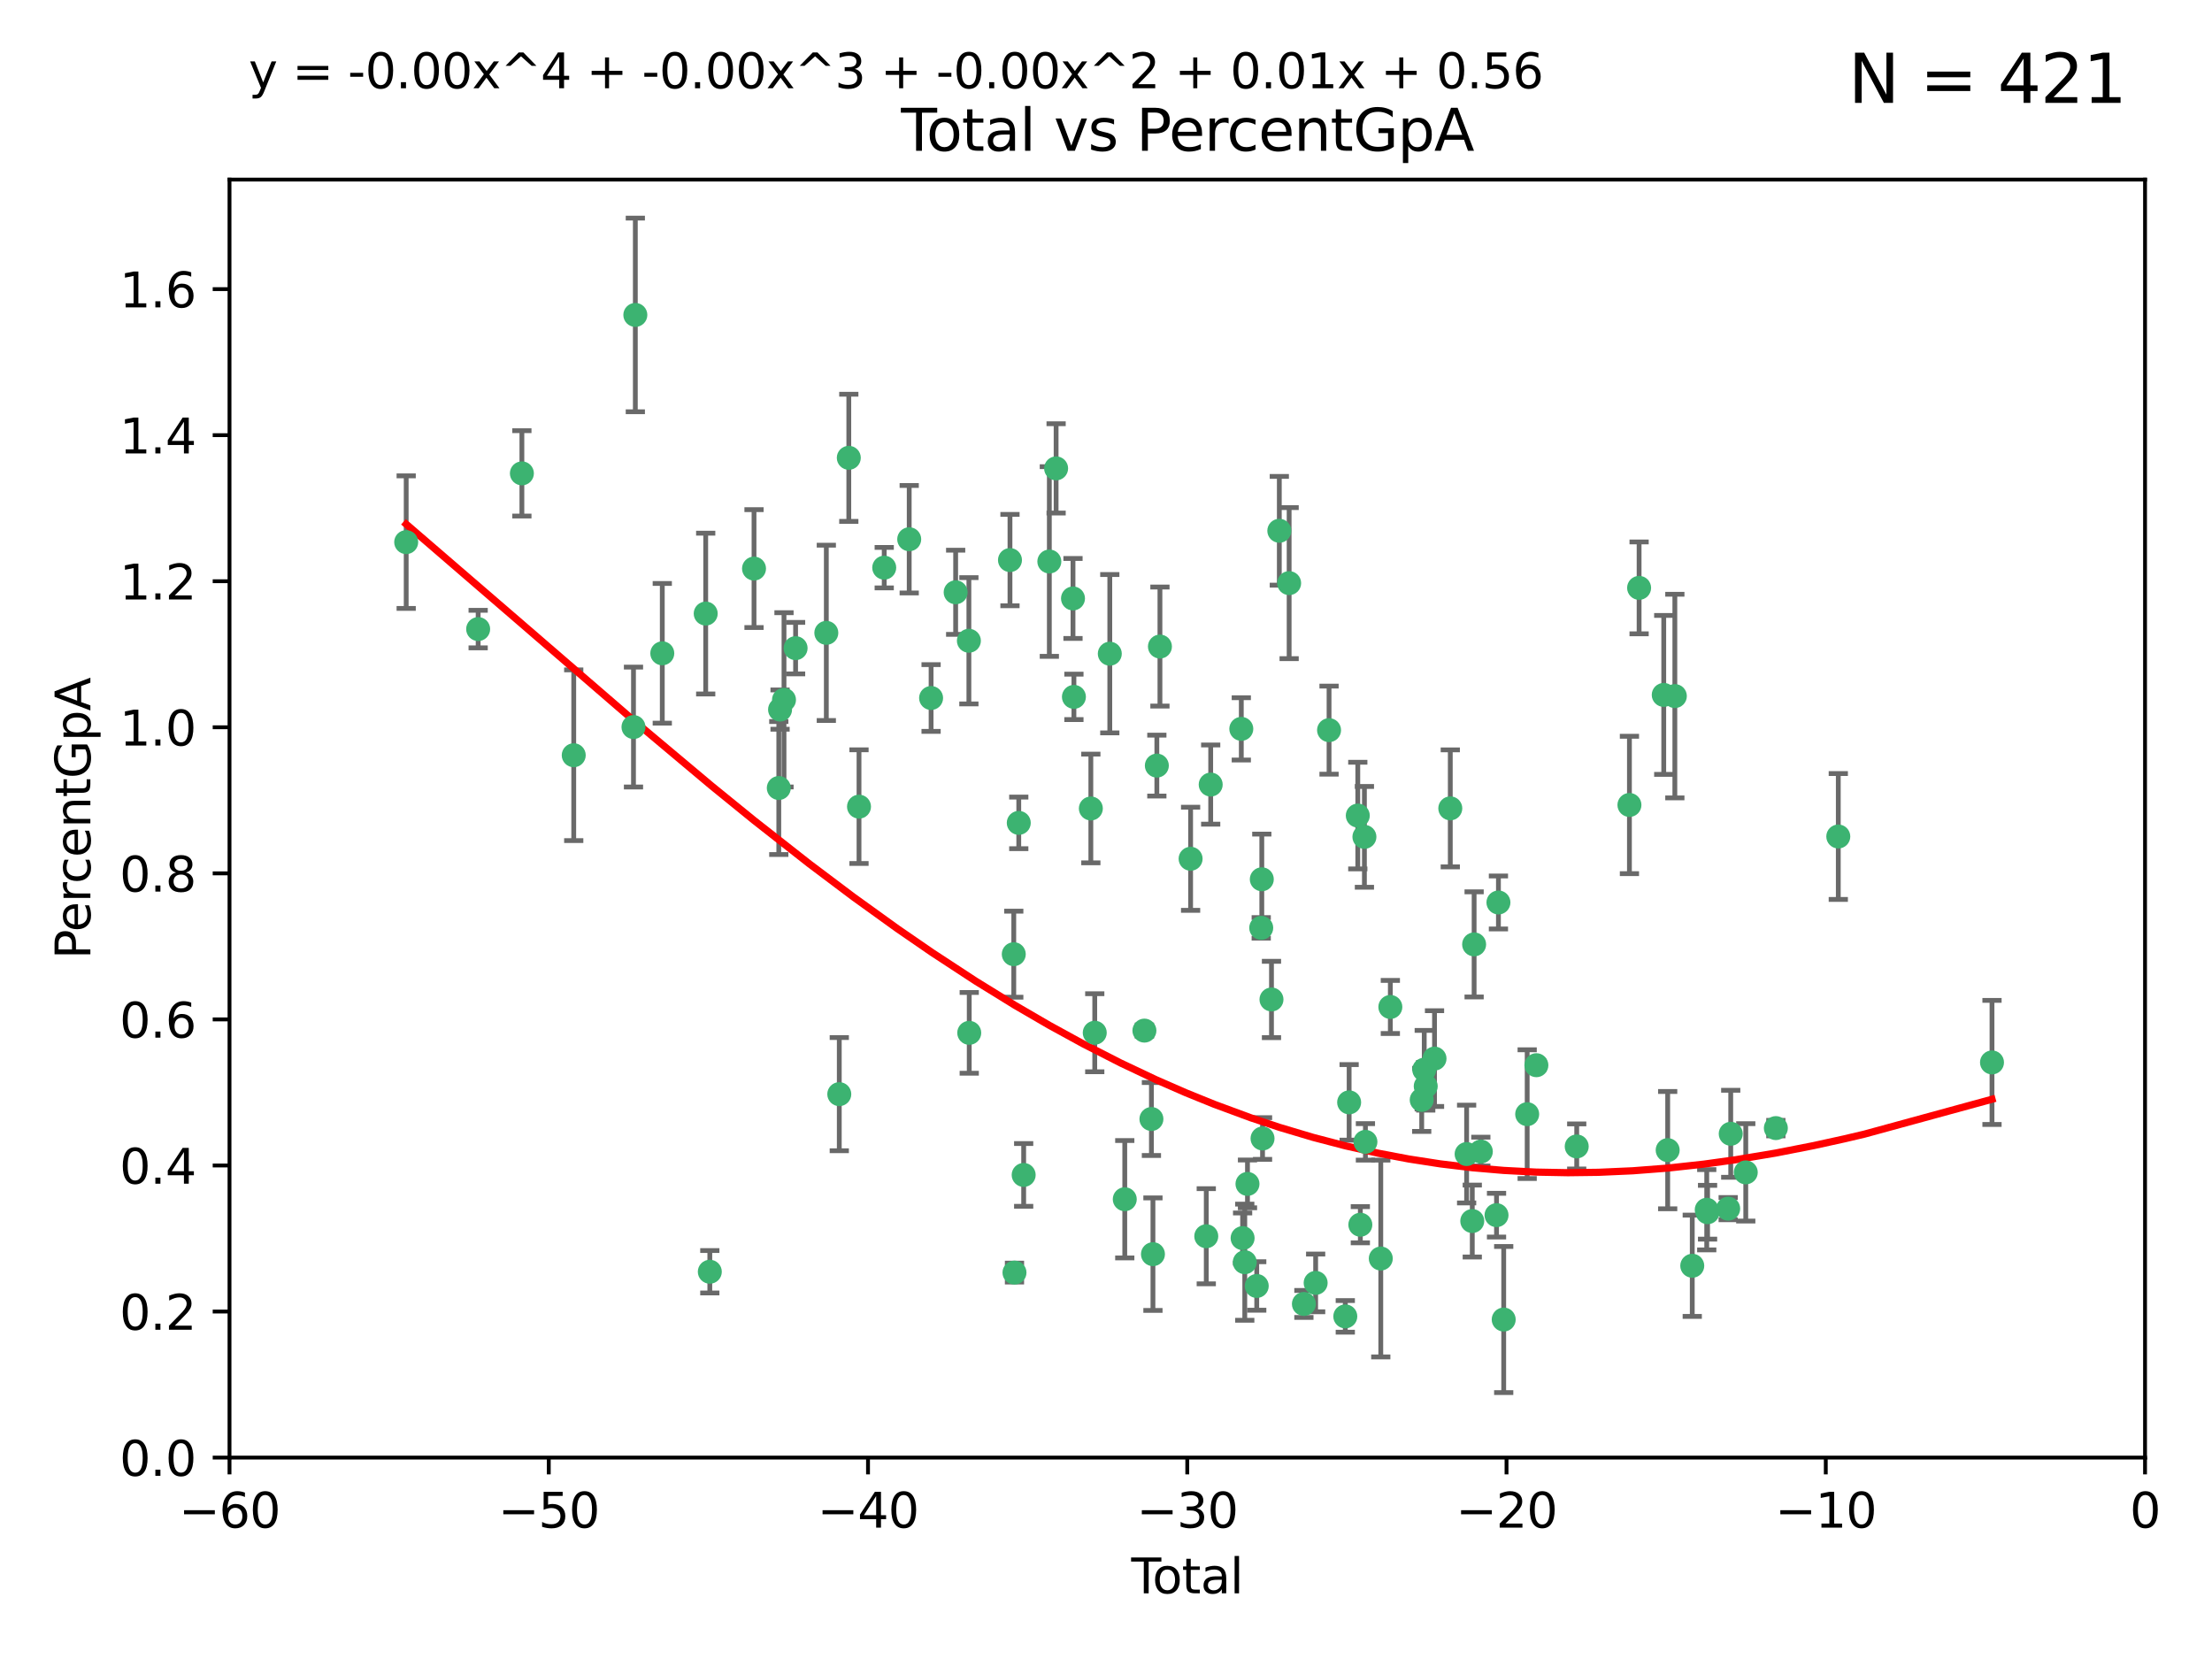 <?xml version="1.0" encoding="utf-8" standalone="no"?>
<!DOCTYPE svg PUBLIC "-//W3C//DTD SVG 1.1//EN"
  "http://www.w3.org/Graphics/SVG/1.1/DTD/svg11.dtd">
<svg xmlns:xlink="http://www.w3.org/1999/xlink" width="460.8pt" height="345.6pt" viewBox="0 0 460.8 345.6" xmlns="http://www.w3.org/2000/svg" version="1.1">
 <defs>
  <style type="text/css">*{stroke-linejoin: round; stroke-linecap: butt}</style>
 </defs>
 <g id="figure_1">
  <g id="patch_1">
   <path d="M 0 345.6 
L 460.8 345.6 
L 460.8 0 
L 0 0 
z
" style="fill: #ffffff"/>
  </g>
  <g id="axes_1">
   <g id="patch_2">
    <path d="M 47.81 303.64 
L 446.85 303.64 
L 446.85 37.411 
L 47.81 37.411 
z
" style="fill: #ffffff"/>
   </g>
   <g id="PathCollection_1">
    <defs>
     <path id="me181438902" d="M 0 1.118 
C 0.297 1.118 0.581 1 0.791 0.791 
C 1 0.581 1.118 0.297 1.118 0 
C 1.118 -0.297 1 -0.581 0.791 -0.791 
C 0.581 -1 0.297 -1.118 0 -1.118 
C -0.297 -1.118 -0.581 -1 -0.791 -0.791 
C -1 -0.581 -1.118 -0.297 -1.118 0 
C -1.118 0.297 -1 0.581 -0.791 0.791 
C -0.581 1 -0.297 1.118 0 1.118 
z
" style="stroke: #3cb371"/>
    </defs>
    <g clip-path="url(#p6e9e3f868f)">
     <use xlink:href="#me181438902" x="84.617" y="112.935" style="fill: #3cb371; stroke: #3cb371"/>
     <use xlink:href="#me181438902" x="99.609" y="131.048" style="fill: #3cb371; stroke: #3cb371"/>
     <use xlink:href="#me181438902" x="108.719" y="98.611" style="fill: #3cb371; stroke: #3cb371"/>
     <use xlink:href="#me181438902" x="119.519" y="157.33" style="fill: #3cb371; stroke: #3cb371"/>
     <use xlink:href="#me181438902" x="131.967" y="151.457" style="fill: #3cb371; stroke: #3cb371"/>
     <use xlink:href="#me181438902" x="132.351" y="65.606" style="fill: #3cb371; stroke: #3cb371"/>
     <use xlink:href="#me181438902" x="137.966" y="136.097" style="fill: #3cb371; stroke: #3cb371"/>
     <use xlink:href="#me181438902" x="147.011" y="127.82" style="fill: #3cb371; stroke: #3cb371"/>
     <use xlink:href="#me181438902" x="147.867" y="264.927" style="fill: #3cb371; stroke: #3cb371"/>
     <use xlink:href="#me181438902" x="157.076" y="118.446" style="fill: #3cb371; stroke: #3cb371"/>
     <use xlink:href="#me181438902" x="162.236" y="164.157" style="fill: #3cb371; stroke: #3cb371"/>
     <use xlink:href="#me181438902" x="162.501" y="147.818" style="fill: #3cb371; stroke: #3cb371"/>
     <use xlink:href="#me181438902" x="163.321" y="145.786" style="fill: #3cb371; stroke: #3cb371"/>
     <use xlink:href="#me181438902" x="165.737" y="135.021" style="fill: #3cb371; stroke: #3cb371"/>
     <use xlink:href="#me181438902" x="172.138" y="131.834" style="fill: #3cb371; stroke: #3cb371"/>
     <use xlink:href="#me181438902" x="174.838" y="227.931" style="fill: #3cb371; stroke: #3cb371"/>
     <use xlink:href="#me181438902" x="176.821" y="95.371" style="fill: #3cb371; stroke: #3cb371"/>
     <use xlink:href="#me181438902" x="178.947" y="168.041" style="fill: #3cb371; stroke: #3cb371"/>
     <use xlink:href="#me181438902" x="184.2" y="118.255" style="fill: #3cb371; stroke: #3cb371"/>
     <use xlink:href="#me181438902" x="189.405" y="112.334" style="fill: #3cb371; stroke: #3cb371"/>
     <use xlink:href="#me181438902" x="193.963" y="145.408" style="fill: #3cb371; stroke: #3cb371"/>
     <use xlink:href="#me181438902" x="199.081" y="123.385" style="fill: #3cb371; stroke: #3cb371"/>
     <use xlink:href="#me181438902" x="201.837" y="133.482" style="fill: #3cb371; stroke: #3cb371"/>
     <use xlink:href="#me181438902" x="201.91" y="215.161" style="fill: #3cb371; stroke: #3cb371"/>
     <use xlink:href="#me181438902" x="210.397" y="116.673" style="fill: #3cb371; stroke: #3cb371"/>
     <use xlink:href="#me181438902" x="211.187" y="198.775" style="fill: #3cb371; stroke: #3cb371"/>
     <use xlink:href="#me181438902" x="211.335" y="265.1" style="fill: #3cb371; stroke: #3cb371"/>
     <use xlink:href="#me181438902" x="212.228" y="171.42" style="fill: #3cb371; stroke: #3cb371"/>
     <use xlink:href="#me181438902" x="213.249" y="244.761" style="fill: #3cb371; stroke: #3cb371"/>
     <use xlink:href="#me181438902" x="218.597" y="116.973" style="fill: #3cb371; stroke: #3cb371"/>
     <use xlink:href="#me181438902" x="220.007" y="97.572" style="fill: #3cb371; stroke: #3cb371"/>
     <use xlink:href="#me181438902" x="223.525" y="124.669" style="fill: #3cb371; stroke: #3cb371"/>
     <use xlink:href="#me181438902" x="223.717" y="145.171" style="fill: #3cb371; stroke: #3cb371"/>
     <use xlink:href="#me181438902" x="227.243" y="168.419" style="fill: #3cb371; stroke: #3cb371"/>
     <use xlink:href="#me181438902" x="228.057" y="215.139" style="fill: #3cb371; stroke: #3cb371"/>
     <use xlink:href="#me181438902" x="231.191" y="136.178" style="fill: #3cb371; stroke: #3cb371"/>
     <use xlink:href="#me181438902" x="234.31" y="249.82" style="fill: #3cb371; stroke: #3cb371"/>
     <use xlink:href="#me181438902" x="238.401" y="214.695" style="fill: #3cb371; stroke: #3cb371"/>
     <use xlink:href="#me181438902" x="239.862" y="233.109" style="fill: #3cb371; stroke: #3cb371"/>
     <use xlink:href="#me181438902" x="240.18" y="261.264" style="fill: #3cb371; stroke: #3cb371"/>
     <use xlink:href="#me181438902" x="240.992" y="159.488" style="fill: #3cb371; stroke: #3cb371"/>
     <use xlink:href="#me181438902" x="241.636" y="134.689" style="fill: #3cb371; stroke: #3cb371"/>
     <use xlink:href="#me181438902" x="248.025" y="178.897" style="fill: #3cb371; stroke: #3cb371"/>
     <use xlink:href="#me181438902" x="251.288" y="257.532" style="fill: #3cb371; stroke: #3cb371"/>
     <use xlink:href="#me181438902" x="252.21" y="163.438" style="fill: #3cb371; stroke: #3cb371"/>
     <use xlink:href="#me181438902" x="258.586" y="151.836" style="fill: #3cb371; stroke: #3cb371"/>
     <use xlink:href="#me181438902" x="258.858" y="257.919" style="fill: #3cb371; stroke: #3cb371"/>
     <use xlink:href="#me181438902" x="259.308" y="262.94" style="fill: #3cb371; stroke: #3cb371"/>
     <use xlink:href="#me181438902" x="259.874" y="246.63" style="fill: #3cb371; stroke: #3cb371"/>
     <use xlink:href="#me181438902" x="261.801" y="267.891" style="fill: #3cb371; stroke: #3cb371"/>
     <use xlink:href="#me181438902" x="262.736" y="193.29" style="fill: #3cb371; stroke: #3cb371"/>
     <use xlink:href="#me181438902" x="262.856" y="183.167" style="fill: #3cb371; stroke: #3cb371"/>
     <use xlink:href="#me181438902" x="263.01" y="237.168" style="fill: #3cb371; stroke: #3cb371"/>
     <use xlink:href="#me181438902" x="264.873" y="208.206" style="fill: #3cb371; stroke: #3cb371"/>
     <use xlink:href="#me181438902" x="266.505" y="110.571" style="fill: #3cb371; stroke: #3cb371"/>
     <use xlink:href="#me181438902" x="268.551" y="121.476" style="fill: #3cb371; stroke: #3cb371"/>
     <use xlink:href="#me181438902" x="271.626" y="271.637" style="fill: #3cb371; stroke: #3cb371"/>
     <use xlink:href="#me181438902" x="274.074" y="267.252" style="fill: #3cb371; stroke: #3cb371"/>
     <use xlink:href="#me181438902" x="276.866" y="152.103" style="fill: #3cb371; stroke: #3cb371"/>
     <use xlink:href="#me181438902" x="280.25" y="274.227" style="fill: #3cb371; stroke: #3cb371"/>
     <use xlink:href="#me181438902" x="281.05" y="229.642" style="fill: #3cb371; stroke: #3cb371"/>
     <use xlink:href="#me181438902" x="282.852" y="169.899" style="fill: #3cb371; stroke: #3cb371"/>
     <use xlink:href="#me181438902" x="283.383" y="255.133" style="fill: #3cb371; stroke: #3cb371"/>
     <use xlink:href="#me181438902" x="284.233" y="174.332" style="fill: #3cb371; stroke: #3cb371"/>
     <use xlink:href="#me181438902" x="284.442" y="237.872" style="fill: #3cb371; stroke: #3cb371"/>
     <use xlink:href="#me181438902" x="287.642" y="262.172" style="fill: #3cb371; stroke: #3cb371"/>
     <use xlink:href="#me181438902" x="289.634" y="209.769" style="fill: #3cb371; stroke: #3cb371"/>
     <use xlink:href="#me181438902" x="296.168" y="229.129" style="fill: #3cb371; stroke: #3cb371"/>
     <use xlink:href="#me181438902" x="296.696" y="222.836" style="fill: #3cb371; stroke: #3cb371"/>
     <use xlink:href="#me181438902" x="297.005" y="226.286" style="fill: #3cb371; stroke: #3cb371"/>
     <use xlink:href="#me181438902" x="298.837" y="220.522" style="fill: #3cb371; stroke: #3cb371"/>
     <use xlink:href="#me181438902" x="302.122" y="168.396" style="fill: #3cb371; stroke: #3cb371"/>
     <use xlink:href="#me181438902" x="305.523" y="240.41" style="fill: #3cb371; stroke: #3cb371"/>
     <use xlink:href="#me181438902" x="306.701" y="254.364" style="fill: #3cb371; stroke: #3cb371"/>
     <use xlink:href="#me181438902" x="307.087" y="196.734" style="fill: #3cb371; stroke: #3cb371"/>
     <use xlink:href="#me181438902" x="308.484" y="239.892" style="fill: #3cb371; stroke: #3cb371"/>
     <use xlink:href="#me181438902" x="311.754" y="253.14" style="fill: #3cb371; stroke: #3cb371"/>
     <use xlink:href="#me181438902" x="312.151" y="188.002" style="fill: #3cb371; stroke: #3cb371"/>
     <use xlink:href="#me181438902" x="313.249" y="274.884" style="fill: #3cb371; stroke: #3cb371"/>
     <use xlink:href="#me181438902" x="318.14" y="232.101" style="fill: #3cb371; stroke: #3cb371"/>
     <use xlink:href="#me181438902" x="320.057" y="221.902" style="fill: #3cb371; stroke: #3cb371"/>
     <use xlink:href="#me181438902" x="328.459" y="238.823" style="fill: #3cb371; stroke: #3cb371"/>
     <use xlink:href="#me181438902" x="339.441" y="167.688" style="fill: #3cb371; stroke: #3cb371"/>
     <use xlink:href="#me181438902" x="341.455" y="122.465" style="fill: #3cb371; stroke: #3cb371"/>
     <use xlink:href="#me181438902" x="346.588" y="144.762" style="fill: #3cb371; stroke: #3cb371"/>
     <use xlink:href="#me181438902" x="347.408" y="239.593" style="fill: #3cb371; stroke: #3cb371"/>
     <use xlink:href="#me181438902" x="348.901" y="145.004" style="fill: #3cb371; stroke: #3cb371"/>
     <use xlink:href="#me181438902" x="352.528" y="263.681" style="fill: #3cb371; stroke: #3cb371"/>
     <use xlink:href="#me181438902" x="355.544" y="252.015" style="fill: #3cb371; stroke: #3cb371"/>
     <use xlink:href="#me181438902" x="355.717" y="252.529" style="fill: #3cb371; stroke: #3cb371"/>
     <use xlink:href="#me181438902" x="360.012" y="251.785" style="fill: #3cb371; stroke: #3cb371"/>
     <use xlink:href="#me181438902" x="360.543" y="236.188" style="fill: #3cb371; stroke: #3cb371"/>
     <use xlink:href="#me181438902" x="363.675" y="244.226" style="fill: #3cb371; stroke: #3cb371"/>
     <use xlink:href="#me181438902" x="369.942" y="235.004" style="fill: #3cb371; stroke: #3cb371"/>
     <use xlink:href="#me181438902" x="382.95" y="174.257" style="fill: #3cb371; stroke: #3cb371"/>
     <use xlink:href="#me181438902" x="414.97" y="221.323" style="fill: #3cb371; stroke: #3cb371"/>
    </g>
   </g>
   <g id="matplotlib.axis_1">
    <g id="xtick_1">
     <g id="line2d_1">
      <defs>
       <path id="mff9e01f061" d="M 0 0 
L 0 3.5 
" style="stroke: #000000; stroke-width: 0.8"/>
      </defs>
      <g>
       <use xlink:href="#mff9e01f061" x="47.81" y="303.64" style="stroke: #000000; stroke-width: 0.8"/>
      </g>
     </g>
     <g id="text_1">
      <!-- −60 -->
      <g transform="translate(37.258 318.238)scale(0.1 -0.1)">
       <defs>
        <path id="DejaVuSans-2212" d="M 678 2272 
L 4684 2272 
L 4684 1741 
L 678 1741 
L 678 2272 
z
" transform="scale(0.016)"/>
        <path id="DejaVuSans-36" d="M 2113 2584 
Q 1688 2584 1439 2293 
Q 1191 2003 1191 1497 
Q 1191 994 1439 701 
Q 1688 409 2113 409 
Q 2538 409 2786 701 
Q 3034 994 3034 1497 
Q 3034 2003 2786 2293 
Q 2538 2584 2113 2584 
z
M 3366 4563 
L 3366 3988 
Q 3128 4100 2886 4159 
Q 2644 4219 2406 4219 
Q 1781 4219 1451 3797 
Q 1122 3375 1075 2522 
Q 1259 2794 1537 2939 
Q 1816 3084 2150 3084 
Q 2853 3084 3261 2657 
Q 3669 2231 3669 1497 
Q 3669 778 3244 343 
Q 2819 -91 2113 -91 
Q 1303 -91 875 529 
Q 447 1150 447 2328 
Q 447 3434 972 4092 
Q 1497 4750 2381 4750 
Q 2619 4750 2861 4703 
Q 3103 4656 3366 4563 
z
" transform="scale(0.016)"/>
        <path id="DejaVuSans-30" d="M 2034 4250 
Q 1547 4250 1301 3770 
Q 1056 3291 1056 2328 
Q 1056 1369 1301 889 
Q 1547 409 2034 409 
Q 2525 409 2770 889 
Q 3016 1369 3016 2328 
Q 3016 3291 2770 3770 
Q 2525 4250 2034 4250 
z
M 2034 4750 
Q 2819 4750 3233 4129 
Q 3647 3509 3647 2328 
Q 3647 1150 3233 529 
Q 2819 -91 2034 -91 
Q 1250 -91 836 529 
Q 422 1150 422 2328 
Q 422 3509 836 4129 
Q 1250 4750 2034 4750 
z
" transform="scale(0.016)"/>
       </defs>
       <use xlink:href="#DejaVuSans-2212"/>
       <use xlink:href="#DejaVuSans-36" x="83.789"/>
       <use xlink:href="#DejaVuSans-30" x="147.412"/>
      </g>
     </g>
    </g>
    <g id="xtick_2">
     <g id="line2d_2">
      <g>
       <use xlink:href="#mff9e01f061" x="114.317" y="303.64" style="stroke: #000000; stroke-width: 0.8"/>
      </g>
     </g>
     <g id="text_2">
      <!-- −50 -->
      <g transform="translate(103.764 318.238)scale(0.1 -0.1)">
       <defs>
        <path id="DejaVuSans-35" d="M 691 4666 
L 3169 4666 
L 3169 4134 
L 1269 4134 
L 1269 2991 
Q 1406 3038 1543 3061 
Q 1681 3084 1819 3084 
Q 2600 3084 3056 2656 
Q 3513 2228 3513 1497 
Q 3513 744 3044 326 
Q 2575 -91 1722 -91 
Q 1428 -91 1123 -41 
Q 819 9 494 109 
L 494 744 
Q 775 591 1075 516 
Q 1375 441 1709 441 
Q 2250 441 2565 725 
Q 2881 1009 2881 1497 
Q 2881 1984 2565 2268 
Q 2250 2553 1709 2553 
Q 1456 2553 1204 2497 
Q 953 2441 691 2322 
L 691 4666 
z
" transform="scale(0.016)"/>
       </defs>
       <use xlink:href="#DejaVuSans-2212"/>
       <use xlink:href="#DejaVuSans-35" x="83.789"/>
       <use xlink:href="#DejaVuSans-30" x="147.412"/>
      </g>
     </g>
    </g>
    <g id="xtick_3">
     <g id="line2d_3">
      <g>
       <use xlink:href="#mff9e01f061" x="180.823" y="303.64" style="stroke: #000000; stroke-width: 0.8"/>
      </g>
     </g>
     <g id="text_3">
      <!-- −40 -->
      <g transform="translate(170.271 318.238)scale(0.1 -0.1)">
       <defs>
        <path id="DejaVuSans-34" d="M 2419 4116 
L 825 1625 
L 2419 1625 
L 2419 4116 
z
M 2253 4666 
L 3047 4666 
L 3047 1625 
L 3713 1625 
L 3713 1100 
L 3047 1100 
L 3047 0 
L 2419 0 
L 2419 1100 
L 313 1100 
L 313 1709 
L 2253 4666 
z
" transform="scale(0.016)"/>
       </defs>
       <use xlink:href="#DejaVuSans-2212"/>
       <use xlink:href="#DejaVuSans-34" x="83.789"/>
       <use xlink:href="#DejaVuSans-30" x="147.412"/>
      </g>
     </g>
    </g>
    <g id="xtick_4">
     <g id="line2d_4">
      <g>
       <use xlink:href="#mff9e01f061" x="247.33" y="303.64" style="stroke: #000000; stroke-width: 0.8"/>
      </g>
     </g>
     <g id="text_4">
      <!-- −30 -->
      <g transform="translate(236.778 318.238)scale(0.1 -0.1)">
       <defs>
        <path id="DejaVuSans-33" d="M 2597 2516 
Q 3050 2419 3304 2112 
Q 3559 1806 3559 1356 
Q 3559 666 3084 287 
Q 2609 -91 1734 -91 
Q 1441 -91 1130 -33 
Q 819 25 488 141 
L 488 750 
Q 750 597 1062 519 
Q 1375 441 1716 441 
Q 2309 441 2620 675 
Q 2931 909 2931 1356 
Q 2931 1769 2642 2001 
Q 2353 2234 1838 2234 
L 1294 2234 
L 1294 2753 
L 1863 2753 
Q 2328 2753 2575 2939 
Q 2822 3125 2822 3475 
Q 2822 3834 2567 4026 
Q 2313 4219 1838 4219 
Q 1578 4219 1281 4162 
Q 984 4106 628 3988 
L 628 4550 
Q 988 4650 1302 4700 
Q 1616 4750 1894 4750 
Q 2613 4750 3031 4423 
Q 3450 4097 3450 3541 
Q 3450 3153 3228 2886 
Q 3006 2619 2597 2516 
z
" transform="scale(0.016)"/>
       </defs>
       <use xlink:href="#DejaVuSans-2212"/>
       <use xlink:href="#DejaVuSans-33" x="83.789"/>
       <use xlink:href="#DejaVuSans-30" x="147.412"/>
      </g>
     </g>
    </g>
    <g id="xtick_5">
     <g id="line2d_5">
      <g>
       <use xlink:href="#mff9e01f061" x="313.837" y="303.64" style="stroke: #000000; stroke-width: 0.8"/>
      </g>
     </g>
     <g id="text_5">
      <!-- −20 -->
      <g transform="translate(303.284 318.238)scale(0.1 -0.1)">
       <defs>
        <path id="DejaVuSans-32" d="M 1228 531 
L 3431 531 
L 3431 0 
L 469 0 
L 469 531 
Q 828 903 1448 1529 
Q 2069 2156 2228 2338 
Q 2531 2678 2651 2914 
Q 2772 3150 2772 3378 
Q 2772 3750 2511 3984 
Q 2250 4219 1831 4219 
Q 1534 4219 1204 4116 
Q 875 4013 500 3803 
L 500 4441 
Q 881 4594 1212 4672 
Q 1544 4750 1819 4750 
Q 2544 4750 2975 4387 
Q 3406 4025 3406 3419 
Q 3406 3131 3298 2873 
Q 3191 2616 2906 2266 
Q 2828 2175 2409 1742 
Q 1991 1309 1228 531 
z
" transform="scale(0.016)"/>
       </defs>
       <use xlink:href="#DejaVuSans-2212"/>
       <use xlink:href="#DejaVuSans-32" x="83.789"/>
       <use xlink:href="#DejaVuSans-30" x="147.412"/>
      </g>
     </g>
    </g>
    <g id="xtick_6">
     <g id="line2d_6">
      <g>
       <use xlink:href="#mff9e01f061" x="380.343" y="303.64" style="stroke: #000000; stroke-width: 0.8"/>
      </g>
     </g>
     <g id="text_6">
      <!-- −10 -->
      <g transform="translate(369.791 318.238)scale(0.1 -0.1)">
       <defs>
        <path id="DejaVuSans-31" d="M 794 531 
L 1825 531 
L 1825 4091 
L 703 3866 
L 703 4441 
L 1819 4666 
L 2450 4666 
L 2450 531 
L 3481 531 
L 3481 0 
L 794 0 
L 794 531 
z
" transform="scale(0.016)"/>
       </defs>
       <use xlink:href="#DejaVuSans-2212"/>
       <use xlink:href="#DejaVuSans-31" x="83.789"/>
       <use xlink:href="#DejaVuSans-30" x="147.412"/>
      </g>
     </g>
    </g>
    <g id="xtick_7">
     <g id="line2d_7">
      <g>
       <use xlink:href="#mff9e01f061" x="446.85" y="303.64" style="stroke: #000000; stroke-width: 0.8"/>
      </g>
     </g>
     <g id="text_7">
      <!-- 0 -->
      <g transform="translate(443.669 318.238)scale(0.1 -0.1)">
       <use xlink:href="#DejaVuSans-30"/>
      </g>
     </g>
    </g>
    <g id="text_8">
     <!-- Total -->
     <g transform="translate(235.653 331.917)scale(0.1 -0.1)">
      <defs>
       <path id="DejaVuSans-54" d="M -19 4666 
L 3928 4666 
L 3928 4134 
L 2272 4134 
L 2272 0 
L 1638 0 
L 1638 4134 
L -19 4134 
L -19 4666 
z
" transform="scale(0.016)"/>
       <path id="DejaVuSans-6f" d="M 1959 3097 
Q 1497 3097 1228 2736 
Q 959 2375 959 1747 
Q 959 1119 1226 758 
Q 1494 397 1959 397 
Q 2419 397 2687 759 
Q 2956 1122 2956 1747 
Q 2956 2369 2687 2733 
Q 2419 3097 1959 3097 
z
M 1959 3584 
Q 2709 3584 3137 3096 
Q 3566 2609 3566 1747 
Q 3566 888 3137 398 
Q 2709 -91 1959 -91 
Q 1206 -91 779 398 
Q 353 888 353 1747 
Q 353 2609 779 3096 
Q 1206 3584 1959 3584 
z
" transform="scale(0.016)"/>
       <path id="DejaVuSans-74" d="M 1172 4494 
L 1172 3500 
L 2356 3500 
L 2356 3053 
L 1172 3053 
L 1172 1153 
Q 1172 725 1289 603 
Q 1406 481 1766 481 
L 2356 481 
L 2356 0 
L 1766 0 
Q 1100 0 847 248 
Q 594 497 594 1153 
L 594 3053 
L 172 3053 
L 172 3500 
L 594 3500 
L 594 4494 
L 1172 4494 
z
" transform="scale(0.016)"/>
       <path id="DejaVuSans-61" d="M 2194 1759 
Q 1497 1759 1228 1600 
Q 959 1441 959 1056 
Q 959 750 1161 570 
Q 1363 391 1709 391 
Q 2188 391 2477 730 
Q 2766 1069 2766 1631 
L 2766 1759 
L 2194 1759 
z
M 3341 1997 
L 3341 0 
L 2766 0 
L 2766 531 
Q 2569 213 2275 61 
Q 1981 -91 1556 -91 
Q 1019 -91 701 211 
Q 384 513 384 1019 
Q 384 1609 779 1909 
Q 1175 2209 1959 2209 
L 2766 2209 
L 2766 2266 
Q 2766 2663 2505 2880 
Q 2244 3097 1772 3097 
Q 1472 3097 1187 3025 
Q 903 2953 641 2809 
L 641 3341 
Q 956 3463 1253 3523 
Q 1550 3584 1831 3584 
Q 2591 3584 2966 3190 
Q 3341 2797 3341 1997 
z
" transform="scale(0.016)"/>
       <path id="DejaVuSans-6c" d="M 603 4863 
L 1178 4863 
L 1178 0 
L 603 0 
L 603 4863 
z
" transform="scale(0.016)"/>
      </defs>
      <use xlink:href="#DejaVuSans-54"/>
      <use xlink:href="#DejaVuSans-6f" x="44.084"/>
      <use xlink:href="#DejaVuSans-74" x="105.266"/>
      <use xlink:href="#DejaVuSans-61" x="144.475"/>
      <use xlink:href="#DejaVuSans-6c" x="205.754"/>
     </g>
    </g>
   </g>
   <g id="matplotlib.axis_2">
    <g id="ytick_1">
     <g id="line2d_8">
      <defs>
       <path id="m6a44cf00bd" d="M 0 0 
L -3.5 0 
" style="stroke: #000000; stroke-width: 0.8"/>
      </defs>
      <g>
       <use xlink:href="#m6a44cf00bd" x="47.81" y="303.64" style="stroke: #000000; stroke-width: 0.8"/>
      </g>
     </g>
     <g id="text_9">
      <!-- 0.0 -->
      <g transform="translate(24.907 307.439)scale(0.1 -0.1)">
       <defs>
        <path id="DejaVuSans-2e" d="M 684 794 
L 1344 794 
L 1344 0 
L 684 0 
L 684 794 
z
" transform="scale(0.016)"/>
       </defs>
       <use xlink:href="#DejaVuSans-30"/>
       <use xlink:href="#DejaVuSans-2e" x="63.623"/>
       <use xlink:href="#DejaVuSans-30" x="95.41"/>
      </g>
     </g>
    </g>
    <g id="ytick_2">
     <g id="line2d_9">
      <g>
       <use xlink:href="#m6a44cf00bd" x="47.81" y="273.214" style="stroke: #000000; stroke-width: 0.8"/>
      </g>
     </g>
     <g id="text_10">
      <!-- 0.2 -->
      <g transform="translate(24.907 277.013)scale(0.1 -0.1)">
       <use xlink:href="#DejaVuSans-30"/>
       <use xlink:href="#DejaVuSans-2e" x="63.623"/>
       <use xlink:href="#DejaVuSans-32" x="95.41"/>
      </g>
     </g>
    </g>
    <g id="ytick_3">
     <g id="line2d_10">
      <g>
       <use xlink:href="#m6a44cf00bd" x="47.81" y="242.788" style="stroke: #000000; stroke-width: 0.8"/>
      </g>
     </g>
     <g id="text_11">
      <!-- 0.4 -->
      <g transform="translate(24.907 246.587)scale(0.1 -0.1)">
       <use xlink:href="#DejaVuSans-30"/>
       <use xlink:href="#DejaVuSans-2e" x="63.623"/>
       <use xlink:href="#DejaVuSans-34" x="95.41"/>
      </g>
     </g>
    </g>
    <g id="ytick_4">
     <g id="line2d_11">
      <g>
       <use xlink:href="#m6a44cf00bd" x="47.81" y="212.362" style="stroke: #000000; stroke-width: 0.8"/>
      </g>
     </g>
     <g id="text_12">
      <!-- 0.6 -->
      <g transform="translate(24.907 216.161)scale(0.1 -0.1)">
       <use xlink:href="#DejaVuSans-30"/>
       <use xlink:href="#DejaVuSans-2e" x="63.623"/>
       <use xlink:href="#DejaVuSans-36" x="95.41"/>
      </g>
     </g>
    </g>
    <g id="ytick_5">
     <g id="line2d_12">
      <g>
       <use xlink:href="#m6a44cf00bd" x="47.81" y="181.935" style="stroke: #000000; stroke-width: 0.8"/>
      </g>
     </g>
     <g id="text_13">
      <!-- 0.8 -->
      <g transform="translate(24.907 185.735)scale(0.1 -0.1)">
       <defs>
        <path id="DejaVuSans-38" d="M 2034 2216 
Q 1584 2216 1326 1975 
Q 1069 1734 1069 1313 
Q 1069 891 1326 650 
Q 1584 409 2034 409 
Q 2484 409 2743 651 
Q 3003 894 3003 1313 
Q 3003 1734 2745 1975 
Q 2488 2216 2034 2216 
z
M 1403 2484 
Q 997 2584 770 2862 
Q 544 3141 544 3541 
Q 544 4100 942 4425 
Q 1341 4750 2034 4750 
Q 2731 4750 3128 4425 
Q 3525 4100 3525 3541 
Q 3525 3141 3298 2862 
Q 3072 2584 2669 2484 
Q 3125 2378 3379 2068 
Q 3634 1759 3634 1313 
Q 3634 634 3220 271 
Q 2806 -91 2034 -91 
Q 1263 -91 848 271 
Q 434 634 434 1313 
Q 434 1759 690 2068 
Q 947 2378 1403 2484 
z
M 1172 3481 
Q 1172 3119 1398 2916 
Q 1625 2713 2034 2713 
Q 2441 2713 2670 2916 
Q 2900 3119 2900 3481 
Q 2900 3844 2670 4047 
Q 2441 4250 2034 4250 
Q 1625 4250 1398 4047 
Q 1172 3844 1172 3481 
z
" transform="scale(0.016)"/>
       </defs>
       <use xlink:href="#DejaVuSans-30"/>
       <use xlink:href="#DejaVuSans-2e" x="63.623"/>
       <use xlink:href="#DejaVuSans-38" x="95.41"/>
      </g>
     </g>
    </g>
    <g id="ytick_6">
     <g id="line2d_13">
      <g>
       <use xlink:href="#m6a44cf00bd" x="47.81" y="151.509" style="stroke: #000000; stroke-width: 0.8"/>
      </g>
     </g>
     <g id="text_14">
      <!-- 1.0 -->
      <g transform="translate(24.907 155.308)scale(0.1 -0.1)">
       <use xlink:href="#DejaVuSans-31"/>
       <use xlink:href="#DejaVuSans-2e" x="63.623"/>
       <use xlink:href="#DejaVuSans-30" x="95.41"/>
      </g>
     </g>
    </g>
    <g id="ytick_7">
     <g id="line2d_14">
      <g>
       <use xlink:href="#m6a44cf00bd" x="47.81" y="121.083" style="stroke: #000000; stroke-width: 0.8"/>
      </g>
     </g>
     <g id="text_15">
      <!-- 1.2 -->
      <g transform="translate(24.907 124.882)scale(0.1 -0.1)">
       <use xlink:href="#DejaVuSans-31"/>
       <use xlink:href="#DejaVuSans-2e" x="63.623"/>
       <use xlink:href="#DejaVuSans-32" x="95.41"/>
      </g>
     </g>
    </g>
    <g id="ytick_8">
     <g id="line2d_15">
      <g>
       <use xlink:href="#m6a44cf00bd" x="47.81" y="90.657" style="stroke: #000000; stroke-width: 0.8"/>
      </g>
     </g>
     <g id="text_16">
      <!-- 1.4 -->
      <g transform="translate(24.907 94.456)scale(0.1 -0.1)">
       <use xlink:href="#DejaVuSans-31"/>
       <use xlink:href="#DejaVuSans-2e" x="63.623"/>
       <use xlink:href="#DejaVuSans-34" x="95.41"/>
      </g>
     </g>
    </g>
    <g id="ytick_9">
     <g id="line2d_16">
      <g>
       <use xlink:href="#m6a44cf00bd" x="47.81" y="60.231" style="stroke: #000000; stroke-width: 0.8"/>
      </g>
     </g>
     <g id="text_17">
      <!-- 1.6 -->
      <g transform="translate(24.907 64.03)scale(0.1 -0.1)">
       <use xlink:href="#DejaVuSans-31"/>
       <use xlink:href="#DejaVuSans-2e" x="63.623"/>
       <use xlink:href="#DejaVuSans-36" x="95.41"/>
      </g>
     </g>
    </g>
    <g id="text_18">
     <!-- PercentGpA -->
     <g transform="translate(18.827 199.802)rotate(-90)scale(0.1 -0.1)">
      <defs>
       <path id="DejaVuSans-50" d="M 1259 4147 
L 1259 2394 
L 2053 2394 
Q 2494 2394 2734 2622 
Q 2975 2850 2975 3272 
Q 2975 3691 2734 3919 
Q 2494 4147 2053 4147 
L 1259 4147 
z
M 628 4666 
L 2053 4666 
Q 2838 4666 3239 4311 
Q 3641 3956 3641 3272 
Q 3641 2581 3239 2228 
Q 2838 1875 2053 1875 
L 1259 1875 
L 1259 0 
L 628 0 
L 628 4666 
z
" transform="scale(0.016)"/>
       <path id="DejaVuSans-65" d="M 3597 1894 
L 3597 1613 
L 953 1613 
Q 991 1019 1311 708 
Q 1631 397 2203 397 
Q 2534 397 2845 478 
Q 3156 559 3463 722 
L 3463 178 
Q 3153 47 2828 -22 
Q 2503 -91 2169 -91 
Q 1331 -91 842 396 
Q 353 884 353 1716 
Q 353 2575 817 3079 
Q 1281 3584 2069 3584 
Q 2775 3584 3186 3129 
Q 3597 2675 3597 1894 
z
M 3022 2063 
Q 3016 2534 2758 2815 
Q 2500 3097 2075 3097 
Q 1594 3097 1305 2825 
Q 1016 2553 972 2059 
L 3022 2063 
z
" transform="scale(0.016)"/>
       <path id="DejaVuSans-72" d="M 2631 2963 
Q 2534 3019 2420 3045 
Q 2306 3072 2169 3072 
Q 1681 3072 1420 2755 
Q 1159 2438 1159 1844 
L 1159 0 
L 581 0 
L 581 3500 
L 1159 3500 
L 1159 2956 
Q 1341 3275 1631 3429 
Q 1922 3584 2338 3584 
Q 2397 3584 2469 3576 
Q 2541 3569 2628 3553 
L 2631 2963 
z
" transform="scale(0.016)"/>
       <path id="DejaVuSans-63" d="M 3122 3366 
L 3122 2828 
Q 2878 2963 2633 3030 
Q 2388 3097 2138 3097 
Q 1578 3097 1268 2742 
Q 959 2388 959 1747 
Q 959 1106 1268 751 
Q 1578 397 2138 397 
Q 2388 397 2633 464 
Q 2878 531 3122 666 
L 3122 134 
Q 2881 22 2623 -34 
Q 2366 -91 2075 -91 
Q 1284 -91 818 406 
Q 353 903 353 1747 
Q 353 2603 823 3093 
Q 1294 3584 2113 3584 
Q 2378 3584 2631 3529 
Q 2884 3475 3122 3366 
z
" transform="scale(0.016)"/>
       <path id="DejaVuSans-6e" d="M 3513 2113 
L 3513 0 
L 2938 0 
L 2938 2094 
Q 2938 2591 2744 2837 
Q 2550 3084 2163 3084 
Q 1697 3084 1428 2787 
Q 1159 2491 1159 1978 
L 1159 0 
L 581 0 
L 581 3500 
L 1159 3500 
L 1159 2956 
Q 1366 3272 1645 3428 
Q 1925 3584 2291 3584 
Q 2894 3584 3203 3211 
Q 3513 2838 3513 2113 
z
" transform="scale(0.016)"/>
       <path id="DejaVuSans-47" d="M 3809 666 
L 3809 1919 
L 2778 1919 
L 2778 2438 
L 4434 2438 
L 4434 434 
Q 4069 175 3628 42 
Q 3188 -91 2688 -91 
Q 1594 -91 976 548 
Q 359 1188 359 2328 
Q 359 3472 976 4111 
Q 1594 4750 2688 4750 
Q 3144 4750 3555 4637 
Q 3966 4525 4313 4306 
L 4313 3634 
Q 3963 3931 3569 4081 
Q 3175 4231 2741 4231 
Q 1884 4231 1454 3753 
Q 1025 3275 1025 2328 
Q 1025 1384 1454 906 
Q 1884 428 2741 428 
Q 3075 428 3337 486 
Q 3600 544 3809 666 
z
" transform="scale(0.016)"/>
       <path id="DejaVuSans-70" d="M 1159 525 
L 1159 -1331 
L 581 -1331 
L 581 3500 
L 1159 3500 
L 1159 2969 
Q 1341 3281 1617 3432 
Q 1894 3584 2278 3584 
Q 2916 3584 3314 3078 
Q 3713 2572 3713 1747 
Q 3713 922 3314 415 
Q 2916 -91 2278 -91 
Q 1894 -91 1617 61 
Q 1341 213 1159 525 
z
M 3116 1747 
Q 3116 2381 2855 2742 
Q 2594 3103 2138 3103 
Q 1681 3103 1420 2742 
Q 1159 2381 1159 1747 
Q 1159 1113 1420 752 
Q 1681 391 2138 391 
Q 2594 391 2855 752 
Q 3116 1113 3116 1747 
z
" transform="scale(0.016)"/>
       <path id="DejaVuSans-41" d="M 2188 4044 
L 1331 1722 
L 3047 1722 
L 2188 4044 
z
M 1831 4666 
L 2547 4666 
L 4325 0 
L 3669 0 
L 3244 1197 
L 1141 1197 
L 716 0 
L 50 0 
L 1831 4666 
z
" transform="scale(0.016)"/>
      </defs>
      <use xlink:href="#DejaVuSans-50"/>
      <use xlink:href="#DejaVuSans-65" x="56.678"/>
      <use xlink:href="#DejaVuSans-72" x="118.201"/>
      <use xlink:href="#DejaVuSans-63" x="157.064"/>
      <use xlink:href="#DejaVuSans-65" x="212.045"/>
      <use xlink:href="#DejaVuSans-6e" x="273.568"/>
      <use xlink:href="#DejaVuSans-74" x="336.947"/>
      <use xlink:href="#DejaVuSans-47" x="376.156"/>
      <use xlink:href="#DejaVuSans-70" x="453.646"/>
      <use xlink:href="#DejaVuSans-41" x="517.123"/>
     </g>
    </g>
   </g>
   <g id="LineCollection_1">
    <path d="M 84.617 126.742 
L 84.617 99.128 
" clip-path="url(#p6e9e3f868f)" style="fill: none; stroke: #696969"/>
    <path d="M 99.609 134.958 
L 99.609 127.138 
" clip-path="url(#p6e9e3f868f)" style="fill: none; stroke: #696969"/>
    <path d="M 108.719 107.5 
L 108.719 89.723 
" clip-path="url(#p6e9e3f868f)" style="fill: none; stroke: #696969"/>
    <path d="M 119.519 175.107 
L 119.519 139.552 
" clip-path="url(#p6e9e3f868f)" style="fill: none; stroke: #696969"/>
    <path d="M 131.967 163.945 
L 131.967 138.968 
" clip-path="url(#p6e9e3f868f)" style="fill: none; stroke: #696969"/>
    <path d="M 132.351 85.777 
L 132.351 45.434 
" clip-path="url(#p6e9e3f868f)" style="fill: none; stroke: #696969"/>
    <path d="M 137.966 150.645 
L 137.966 121.55 
" clip-path="url(#p6e9e3f868f)" style="fill: none; stroke: #696969"/>
    <path d="M 147.011 144.568 
L 147.011 111.073 
" clip-path="url(#p6e9e3f868f)" style="fill: none; stroke: #696969"/>
    <path d="M 147.867 269.346 
L 147.867 260.509 
" clip-path="url(#p6e9e3f868f)" style="fill: none; stroke: #696969"/>
    <path d="M 157.076 130.722 
L 157.076 106.17 
" clip-path="url(#p6e9e3f868f)" style="fill: none; stroke: #696969"/>
    <path d="M 162.236 178.007 
L 162.236 150.307 
" clip-path="url(#p6e9e3f868f)" style="fill: none; stroke: #696969"/>
    <path d="M 162.501 151.909 
L 162.501 143.727 
" clip-path="url(#p6e9e3f868f)" style="fill: none; stroke: #696969"/>
    <path d="M 163.321 163.937 
L 163.321 127.634 
" clip-path="url(#p6e9e3f868f)" style="fill: none; stroke: #696969"/>
    <path d="M 165.737 140.382 
L 165.737 129.659 
" clip-path="url(#p6e9e3f868f)" style="fill: none; stroke: #696969"/>
    <path d="M 172.138 150.092 
L 172.138 113.575 
" clip-path="url(#p6e9e3f868f)" style="fill: none; stroke: #696969"/>
    <path d="M 174.838 239.722 
L 174.838 216.139 
" clip-path="url(#p6e9e3f868f)" style="fill: none; stroke: #696969"/>
    <path d="M 176.821 108.615 
L 176.821 82.127 
" clip-path="url(#p6e9e3f868f)" style="fill: none; stroke: #696969"/>
    <path d="M 178.947 179.882 
L 178.947 156.201 
" clip-path="url(#p6e9e3f868f)" style="fill: none; stroke: #696969"/>
    <path d="M 184.2 122.472 
L 184.2 114.039 
" clip-path="url(#p6e9e3f868f)" style="fill: none; stroke: #696969"/>
    <path d="M 189.405 123.529 
L 189.405 101.139 
" clip-path="url(#p6e9e3f868f)" style="fill: none; stroke: #696969"/>
    <path d="M 193.963 152.361 
L 193.963 138.456 
" clip-path="url(#p6e9e3f868f)" style="fill: none; stroke: #696969"/>
    <path d="M 199.081 132.151 
L 199.081 114.62 
" clip-path="url(#p6e9e3f868f)" style="fill: none; stroke: #696969"/>
    <path d="M 201.837 146.637 
L 201.837 120.327 
" clip-path="url(#p6e9e3f868f)" style="fill: none; stroke: #696969"/>
    <path d="M 201.91 223.572 
L 201.91 206.751 
" clip-path="url(#p6e9e3f868f)" style="fill: none; stroke: #696969"/>
    <path d="M 210.397 126.191 
L 210.397 107.154 
" clip-path="url(#p6e9e3f868f)" style="fill: none; stroke: #696969"/>
    <path d="M 211.187 207.738 
L 211.187 189.813 
" clip-path="url(#p6e9e3f868f)" style="fill: none; stroke: #696969"/>
    <path d="M 211.335 267.073 
L 211.335 263.128 
" clip-path="url(#p6e9e3f868f)" style="fill: none; stroke: #696969"/>
    <path d="M 212.228 176.791 
L 212.228 166.049 
" clip-path="url(#p6e9e3f868f)" style="fill: none; stroke: #696969"/>
    <path d="M 213.249 251.297 
L 213.249 238.225 
" clip-path="url(#p6e9e3f868f)" style="fill: none; stroke: #696969"/>
    <path d="M 218.597 136.73 
L 218.597 97.216 
" clip-path="url(#p6e9e3f868f)" style="fill: none; stroke: #696969"/>
    <path d="M 220.007 106.878 
L 220.007 88.267 
" clip-path="url(#p6e9e3f868f)" style="fill: none; stroke: #696969"/>
    <path d="M 223.525 132.997 
L 223.525 116.341 
" clip-path="url(#p6e9e3f868f)" style="fill: none; stroke: #696969"/>
    <path d="M 223.717 149.901 
L 223.717 140.441 
" clip-path="url(#p6e9e3f868f)" style="fill: none; stroke: #696969"/>
    <path d="M 227.243 179.743 
L 227.243 157.094 
" clip-path="url(#p6e9e3f868f)" style="fill: none; stroke: #696969"/>
    <path d="M 228.057 223.268 
L 228.057 207.01 
" clip-path="url(#p6e9e3f868f)" style="fill: none; stroke: #696969"/>
    <path d="M 231.191 152.672 
L 231.191 119.684 
" clip-path="url(#p6e9e3f868f)" style="fill: none; stroke: #696969"/>
    <path d="M 234.31 262.044 
L 234.31 237.595 
" clip-path="url(#p6e9e3f868f)" style="fill: none; stroke: #696969"/>
    <path d="M 238.401 215.868 
L 238.401 213.522 
" clip-path="url(#p6e9e3f868f)" style="fill: none; stroke: #696969"/>
    <path d="M 239.862 240.71 
L 239.862 225.508 
" clip-path="url(#p6e9e3f868f)" style="fill: none; stroke: #696969"/>
    <path d="M 240.18 272.983 
L 240.18 249.544 
" clip-path="url(#p6e9e3f868f)" style="fill: none; stroke: #696969"/>
    <path d="M 240.992 165.831 
L 240.992 153.145 
" clip-path="url(#p6e9e3f868f)" style="fill: none; stroke: #696969"/>
    <path d="M 241.636 147.086 
L 241.636 122.292 
" clip-path="url(#p6e9e3f868f)" style="fill: none; stroke: #696969"/>
    <path d="M 248.025 189.642 
L 248.025 168.152 
" clip-path="url(#p6e9e3f868f)" style="fill: none; stroke: #696969"/>
    <path d="M 251.288 267.446 
L 251.288 247.618 
" clip-path="url(#p6e9e3f868f)" style="fill: none; stroke: #696969"/>
    <path d="M 252.21 171.687 
L 252.21 155.189 
" clip-path="url(#p6e9e3f868f)" style="fill: none; stroke: #696969"/>
    <path d="M 258.586 158.321 
L 258.586 145.352 
" clip-path="url(#p6e9e3f868f)" style="fill: none; stroke: #696969"/>
    <path d="M 258.858 263.155 
L 258.858 252.684 
" clip-path="url(#p6e9e3f868f)" style="fill: none; stroke: #696969"/>
    <path d="M 259.308 275.039 
L 259.308 250.841 
" clip-path="url(#p6e9e3f868f)" style="fill: none; stroke: #696969"/>
    <path d="M 259.874 251.607 
L 259.874 241.653 
" clip-path="url(#p6e9e3f868f)" style="fill: none; stroke: #696969"/>
    <path d="M 261.801 272.942 
L 261.801 262.839 
" clip-path="url(#p6e9e3f868f)" style="fill: none; stroke: #696969"/>
    <path d="M 262.736 195.434 
L 262.736 191.146 
" clip-path="url(#p6e9e3f868f)" style="fill: none; stroke: #696969"/>
    <path d="M 262.856 192.579 
L 262.856 173.755 
" clip-path="url(#p6e9e3f868f)" style="fill: none; stroke: #696969"/>
    <path d="M 263.01 241.512 
L 263.01 232.824 
" clip-path="url(#p6e9e3f868f)" style="fill: none; stroke: #696969"/>
    <path d="M 264.873 216.157 
L 264.873 200.256 
" clip-path="url(#p6e9e3f868f)" style="fill: none; stroke: #696969"/>
    <path d="M 266.505 121.897 
L 266.505 99.245 
" clip-path="url(#p6e9e3f868f)" style="fill: none; stroke: #696969"/>
    <path d="M 268.551 137.206 
L 268.551 105.745 
" clip-path="url(#p6e9e3f868f)" style="fill: none; stroke: #696969"/>
    <path d="M 271.626 274.448 
L 271.626 268.825 
" clip-path="url(#p6e9e3f868f)" style="fill: none; stroke: #696969"/>
    <path d="M 274.074 273.263 
L 274.074 261.242 
" clip-path="url(#p6e9e3f868f)" style="fill: none; stroke: #696969"/>
    <path d="M 276.866 161.277 
L 276.866 142.929 
" clip-path="url(#p6e9e3f868f)" style="fill: none; stroke: #696969"/>
    <path d="M 280.25 277.522 
L 280.25 270.932 
" clip-path="url(#p6e9e3f868f)" style="fill: none; stroke: #696969"/>
    <path d="M 281.05 237.513 
L 281.05 221.772 
" clip-path="url(#p6e9e3f868f)" style="fill: none; stroke: #696969"/>
    <path d="M 282.852 181.006 
L 282.852 158.792 
" clip-path="url(#p6e9e3f868f)" style="fill: none; stroke: #696969"/>
    <path d="M 283.383 258.904 
L 283.383 251.363 
" clip-path="url(#p6e9e3f868f)" style="fill: none; stroke: #696969"/>
    <path d="M 284.233 184.828 
L 284.233 163.836 
" clip-path="url(#p6e9e3f868f)" style="fill: none; stroke: #696969"/>
    <path d="M 284.442 241.67 
L 284.442 234.074 
" clip-path="url(#p6e9e3f868f)" style="fill: none; stroke: #696969"/>
    <path d="M 287.642 282.671 
L 287.642 241.673 
" clip-path="url(#p6e9e3f868f)" style="fill: none; stroke: #696969"/>
    <path d="M 289.634 215.299 
L 289.634 204.239 
" clip-path="url(#p6e9e3f868f)" style="fill: none; stroke: #696969"/>
    <path d="M 296.168 235.696 
L 296.168 222.562 
" clip-path="url(#p6e9e3f868f)" style="fill: none; stroke: #696969"/>
    <path d="M 296.696 231.016 
L 296.696 214.656 
" clip-path="url(#p6e9e3f868f)" style="fill: none; stroke: #696969"/>
    <path d="M 297.005 231.261 
L 297.005 221.311 
" clip-path="url(#p6e9e3f868f)" style="fill: none; stroke: #696969"/>
    <path d="M 298.837 230.498 
L 298.837 210.546 
" clip-path="url(#p6e9e3f868f)" style="fill: none; stroke: #696969"/>
    <path d="M 302.122 180.585 
L 302.122 156.208 
" clip-path="url(#p6e9e3f868f)" style="fill: none; stroke: #696969"/>
    <path d="M 305.523 250.599 
L 305.523 230.22 
" clip-path="url(#p6e9e3f868f)" style="fill: none; stroke: #696969"/>
    <path d="M 306.701 261.855 
L 306.701 246.872 
" clip-path="url(#p6e9e3f868f)" style="fill: none; stroke: #696969"/>
    <path d="M 307.087 207.684 
L 307.087 185.784 
" clip-path="url(#p6e9e3f868f)" style="fill: none; stroke: #696969"/>
    <path d="M 308.484 242.892 
L 308.484 236.893 
" clip-path="url(#p6e9e3f868f)" style="fill: none; stroke: #696969"/>
    <path d="M 311.754 257.694 
L 311.754 248.585 
" clip-path="url(#p6e9e3f868f)" style="fill: none; stroke: #696969"/>
    <path d="M 312.151 193.517 
L 312.151 182.486 
" clip-path="url(#p6e9e3f868f)" style="fill: none; stroke: #696969"/>
    <path d="M 313.249 290.105 
L 313.249 259.662 
" clip-path="url(#p6e9e3f868f)" style="fill: none; stroke: #696969"/>
    <path d="M 318.14 245.512 
L 318.14 218.691 
" clip-path="url(#p6e9e3f868f)" style="fill: none; stroke: #696969"/>
    <path d="M 320.057 222.878 
L 320.057 220.926 
" clip-path="url(#p6e9e3f868f)" style="fill: none; stroke: #696969"/>
    <path d="M 328.459 243.518 
L 328.459 234.129 
" clip-path="url(#p6e9e3f868f)" style="fill: none; stroke: #696969"/>
    <path d="M 339.441 181.997 
L 339.441 153.38 
" clip-path="url(#p6e9e3f868f)" style="fill: none; stroke: #696969"/>
    <path d="M 341.455 132.034 
L 341.455 112.895 
" clip-path="url(#p6e9e3f868f)" style="fill: none; stroke: #696969"/>
    <path d="M 346.588 161.315 
L 346.588 128.209 
" clip-path="url(#p6e9e3f868f)" style="fill: none; stroke: #696969"/>
    <path d="M 347.408 251.811 
L 347.408 227.375 
" clip-path="url(#p6e9e3f868f)" style="fill: none; stroke: #696969"/>
    <path d="M 348.901 166.212 
L 348.901 123.796 
" clip-path="url(#p6e9e3f868f)" style="fill: none; stroke: #696969"/>
    <path d="M 352.528 274.232 
L 352.528 253.131 
" clip-path="url(#p6e9e3f868f)" style="fill: none; stroke: #696969"/>
    <path d="M 355.544 260.378 
L 355.544 243.652 
" clip-path="url(#p6e9e3f868f)" style="fill: none; stroke: #696969"/>
    <path d="M 355.717 258.132 
L 355.717 246.926 
" clip-path="url(#p6e9e3f868f)" style="fill: none; stroke: #696969"/>
    <path d="M 360.012 254.097 
L 360.012 249.473 
" clip-path="url(#p6e9e3f868f)" style="fill: none; stroke: #696969"/>
    <path d="M 360.543 245.248 
L 360.543 227.128 
" clip-path="url(#p6e9e3f868f)" style="fill: none; stroke: #696969"/>
    <path d="M 363.675 254.372 
L 363.675 234.08 
" clip-path="url(#p6e9e3f868f)" style="fill: none; stroke: #696969"/>
    <path d="M 369.942 236.618 
L 369.942 233.391 
" clip-path="url(#p6e9e3f868f)" style="fill: none; stroke: #696969"/>
    <path d="M 382.95 187.369 
L 382.95 161.144 
" clip-path="url(#p6e9e3f868f)" style="fill: none; stroke: #696969"/>
    <path d="M 414.97 234.245 
L 414.97 208.402 
" clip-path="url(#p6e9e3f868f)" style="fill: none; stroke: #696969"/>
   </g>
   <g id="line2d_17">
    <defs>
     <path id="m8f0957f78b" d="M 2 0 
L -2 -0 
" style="stroke: #696969"/>
    </defs>
    <g clip-path="url(#p6e9e3f868f)">
     <use xlink:href="#m8f0957f78b" x="84.617" y="126.742" style="fill: #696969; stroke: #696969"/>
     <use xlink:href="#m8f0957f78b" x="99.609" y="134.958" style="fill: #696969; stroke: #696969"/>
     <use xlink:href="#m8f0957f78b" x="108.719" y="107.5" style="fill: #696969; stroke: #696969"/>
     <use xlink:href="#m8f0957f78b" x="119.519" y="175.107" style="fill: #696969; stroke: #696969"/>
     <use xlink:href="#m8f0957f78b" x="131.967" y="163.945" style="fill: #696969; stroke: #696969"/>
     <use xlink:href="#m8f0957f78b" x="132.351" y="85.777" style="fill: #696969; stroke: #696969"/>
     <use xlink:href="#m8f0957f78b" x="137.966" y="150.645" style="fill: #696969; stroke: #696969"/>
     <use xlink:href="#m8f0957f78b" x="147.011" y="144.568" style="fill: #696969; stroke: #696969"/>
     <use xlink:href="#m8f0957f78b" x="147.867" y="269.346" style="fill: #696969; stroke: #696969"/>
     <use xlink:href="#m8f0957f78b" x="157.076" y="130.722" style="fill: #696969; stroke: #696969"/>
     <use xlink:href="#m8f0957f78b" x="162.236" y="178.007" style="fill: #696969; stroke: #696969"/>
     <use xlink:href="#m8f0957f78b" x="162.501" y="151.909" style="fill: #696969; stroke: #696969"/>
     <use xlink:href="#m8f0957f78b" x="163.321" y="163.937" style="fill: #696969; stroke: #696969"/>
     <use xlink:href="#m8f0957f78b" x="165.737" y="140.382" style="fill: #696969; stroke: #696969"/>
     <use xlink:href="#m8f0957f78b" x="172.138" y="150.092" style="fill: #696969; stroke: #696969"/>
     <use xlink:href="#m8f0957f78b" x="174.838" y="239.722" style="fill: #696969; stroke: #696969"/>
     <use xlink:href="#m8f0957f78b" x="176.821" y="108.615" style="fill: #696969; stroke: #696969"/>
     <use xlink:href="#m8f0957f78b" x="178.947" y="179.882" style="fill: #696969; stroke: #696969"/>
     <use xlink:href="#m8f0957f78b" x="184.2" y="122.472" style="fill: #696969; stroke: #696969"/>
     <use xlink:href="#m8f0957f78b" x="189.405" y="123.529" style="fill: #696969; stroke: #696969"/>
     <use xlink:href="#m8f0957f78b" x="193.963" y="152.361" style="fill: #696969; stroke: #696969"/>
     <use xlink:href="#m8f0957f78b" x="199.081" y="132.151" style="fill: #696969; stroke: #696969"/>
     <use xlink:href="#m8f0957f78b" x="201.837" y="146.637" style="fill: #696969; stroke: #696969"/>
     <use xlink:href="#m8f0957f78b" x="201.91" y="223.572" style="fill: #696969; stroke: #696969"/>
     <use xlink:href="#m8f0957f78b" x="210.397" y="126.191" style="fill: #696969; stroke: #696969"/>
     <use xlink:href="#m8f0957f78b" x="211.187" y="207.738" style="fill: #696969; stroke: #696969"/>
     <use xlink:href="#m8f0957f78b" x="211.335" y="267.073" style="fill: #696969; stroke: #696969"/>
     <use xlink:href="#m8f0957f78b" x="212.228" y="176.791" style="fill: #696969; stroke: #696969"/>
     <use xlink:href="#m8f0957f78b" x="213.249" y="251.297" style="fill: #696969; stroke: #696969"/>
     <use xlink:href="#m8f0957f78b" x="218.597" y="136.73" style="fill: #696969; stroke: #696969"/>
     <use xlink:href="#m8f0957f78b" x="220.007" y="106.878" style="fill: #696969; stroke: #696969"/>
     <use xlink:href="#m8f0957f78b" x="223.525" y="132.997" style="fill: #696969; stroke: #696969"/>
     <use xlink:href="#m8f0957f78b" x="223.717" y="149.901" style="fill: #696969; stroke: #696969"/>
     <use xlink:href="#m8f0957f78b" x="227.243" y="179.743" style="fill: #696969; stroke: #696969"/>
     <use xlink:href="#m8f0957f78b" x="228.057" y="223.268" style="fill: #696969; stroke: #696969"/>
     <use xlink:href="#m8f0957f78b" x="231.191" y="152.672" style="fill: #696969; stroke: #696969"/>
     <use xlink:href="#m8f0957f78b" x="234.31" y="262.044" style="fill: #696969; stroke: #696969"/>
     <use xlink:href="#m8f0957f78b" x="238.401" y="215.868" style="fill: #696969; stroke: #696969"/>
     <use xlink:href="#m8f0957f78b" x="239.862" y="240.71" style="fill: #696969; stroke: #696969"/>
     <use xlink:href="#m8f0957f78b" x="240.18" y="272.983" style="fill: #696969; stroke: #696969"/>
     <use xlink:href="#m8f0957f78b" x="240.992" y="165.831" style="fill: #696969; stroke: #696969"/>
     <use xlink:href="#m8f0957f78b" x="241.636" y="147.086" style="fill: #696969; stroke: #696969"/>
     <use xlink:href="#m8f0957f78b" x="248.025" y="189.642" style="fill: #696969; stroke: #696969"/>
     <use xlink:href="#m8f0957f78b" x="251.288" y="267.446" style="fill: #696969; stroke: #696969"/>
     <use xlink:href="#m8f0957f78b" x="252.21" y="171.687" style="fill: #696969; stroke: #696969"/>
     <use xlink:href="#m8f0957f78b" x="258.586" y="158.321" style="fill: #696969; stroke: #696969"/>
     <use xlink:href="#m8f0957f78b" x="258.858" y="263.155" style="fill: #696969; stroke: #696969"/>
     <use xlink:href="#m8f0957f78b" x="259.308" y="275.039" style="fill: #696969; stroke: #696969"/>
     <use xlink:href="#m8f0957f78b" x="259.874" y="251.607" style="fill: #696969; stroke: #696969"/>
     <use xlink:href="#m8f0957f78b" x="261.801" y="272.942" style="fill: #696969; stroke: #696969"/>
     <use xlink:href="#m8f0957f78b" x="262.736" y="195.434" style="fill: #696969; stroke: #696969"/>
     <use xlink:href="#m8f0957f78b" x="262.856" y="192.579" style="fill: #696969; stroke: #696969"/>
     <use xlink:href="#m8f0957f78b" x="263.01" y="241.512" style="fill: #696969; stroke: #696969"/>
     <use xlink:href="#m8f0957f78b" x="264.873" y="216.157" style="fill: #696969; stroke: #696969"/>
     <use xlink:href="#m8f0957f78b" x="266.505" y="121.897" style="fill: #696969; stroke: #696969"/>
     <use xlink:href="#m8f0957f78b" x="268.551" y="137.206" style="fill: #696969; stroke: #696969"/>
     <use xlink:href="#m8f0957f78b" x="271.626" y="274.448" style="fill: #696969; stroke: #696969"/>
     <use xlink:href="#m8f0957f78b" x="274.074" y="273.263" style="fill: #696969; stroke: #696969"/>
     <use xlink:href="#m8f0957f78b" x="276.866" y="161.277" style="fill: #696969; stroke: #696969"/>
     <use xlink:href="#m8f0957f78b" x="280.25" y="277.522" style="fill: #696969; stroke: #696969"/>
     <use xlink:href="#m8f0957f78b" x="281.05" y="237.513" style="fill: #696969; stroke: #696969"/>
     <use xlink:href="#m8f0957f78b" x="282.852" y="181.006" style="fill: #696969; stroke: #696969"/>
     <use xlink:href="#m8f0957f78b" x="283.383" y="258.904" style="fill: #696969; stroke: #696969"/>
     <use xlink:href="#m8f0957f78b" x="284.233" y="184.828" style="fill: #696969; stroke: #696969"/>
     <use xlink:href="#m8f0957f78b" x="284.442" y="241.67" style="fill: #696969; stroke: #696969"/>
     <use xlink:href="#m8f0957f78b" x="287.642" y="282.671" style="fill: #696969; stroke: #696969"/>
     <use xlink:href="#m8f0957f78b" x="289.634" y="215.299" style="fill: #696969; stroke: #696969"/>
     <use xlink:href="#m8f0957f78b" x="296.168" y="235.696" style="fill: #696969; stroke: #696969"/>
     <use xlink:href="#m8f0957f78b" x="296.696" y="231.016" style="fill: #696969; stroke: #696969"/>
     <use xlink:href="#m8f0957f78b" x="297.005" y="231.261" style="fill: #696969; stroke: #696969"/>
     <use xlink:href="#m8f0957f78b" x="298.837" y="230.498" style="fill: #696969; stroke: #696969"/>
     <use xlink:href="#m8f0957f78b" x="302.122" y="180.585" style="fill: #696969; stroke: #696969"/>
     <use xlink:href="#m8f0957f78b" x="305.523" y="250.599" style="fill: #696969; stroke: #696969"/>
     <use xlink:href="#m8f0957f78b" x="306.701" y="261.855" style="fill: #696969; stroke: #696969"/>
     <use xlink:href="#m8f0957f78b" x="307.087" y="207.684" style="fill: #696969; stroke: #696969"/>
     <use xlink:href="#m8f0957f78b" x="308.484" y="242.892" style="fill: #696969; stroke: #696969"/>
     <use xlink:href="#m8f0957f78b" x="311.754" y="257.694" style="fill: #696969; stroke: #696969"/>
     <use xlink:href="#m8f0957f78b" x="312.151" y="193.517" style="fill: #696969; stroke: #696969"/>
     <use xlink:href="#m8f0957f78b" x="313.249" y="290.105" style="fill: #696969; stroke: #696969"/>
     <use xlink:href="#m8f0957f78b" x="318.14" y="245.512" style="fill: #696969; stroke: #696969"/>
     <use xlink:href="#m8f0957f78b" x="320.057" y="222.878" style="fill: #696969; stroke: #696969"/>
     <use xlink:href="#m8f0957f78b" x="328.459" y="243.518" style="fill: #696969; stroke: #696969"/>
     <use xlink:href="#m8f0957f78b" x="339.441" y="181.997" style="fill: #696969; stroke: #696969"/>
     <use xlink:href="#m8f0957f78b" x="341.455" y="132.034" style="fill: #696969; stroke: #696969"/>
     <use xlink:href="#m8f0957f78b" x="346.588" y="161.315" style="fill: #696969; stroke: #696969"/>
     <use xlink:href="#m8f0957f78b" x="347.408" y="251.811" style="fill: #696969; stroke: #696969"/>
     <use xlink:href="#m8f0957f78b" x="348.901" y="166.212" style="fill: #696969; stroke: #696969"/>
     <use xlink:href="#m8f0957f78b" x="352.528" y="274.232" style="fill: #696969; stroke: #696969"/>
     <use xlink:href="#m8f0957f78b" x="355.544" y="260.378" style="fill: #696969; stroke: #696969"/>
     <use xlink:href="#m8f0957f78b" x="355.717" y="258.132" style="fill: #696969; stroke: #696969"/>
     <use xlink:href="#m8f0957f78b" x="360.012" y="254.097" style="fill: #696969; stroke: #696969"/>
     <use xlink:href="#m8f0957f78b" x="360.543" y="245.248" style="fill: #696969; stroke: #696969"/>
     <use xlink:href="#m8f0957f78b" x="363.675" y="254.372" style="fill: #696969; stroke: #696969"/>
     <use xlink:href="#m8f0957f78b" x="369.942" y="236.618" style="fill: #696969; stroke: #696969"/>
     <use xlink:href="#m8f0957f78b" x="382.95" y="187.369" style="fill: #696969; stroke: #696969"/>
     <use xlink:href="#m8f0957f78b" x="414.97" y="234.245" style="fill: #696969; stroke: #696969"/>
    </g>
   </g>
   <g id="line2d_18">
    <g clip-path="url(#p6e9e3f868f)">
     <use xlink:href="#m8f0957f78b" x="84.617" y="99.128" style="fill: #696969; stroke: #696969"/>
     <use xlink:href="#m8f0957f78b" x="99.609" y="127.138" style="fill: #696969; stroke: #696969"/>
     <use xlink:href="#m8f0957f78b" x="108.719" y="89.723" style="fill: #696969; stroke: #696969"/>
     <use xlink:href="#m8f0957f78b" x="119.519" y="139.552" style="fill: #696969; stroke: #696969"/>
     <use xlink:href="#m8f0957f78b" x="131.967" y="138.968" style="fill: #696969; stroke: #696969"/>
     <use xlink:href="#m8f0957f78b" x="132.351" y="45.434" style="fill: #696969; stroke: #696969"/>
     <use xlink:href="#m8f0957f78b" x="137.966" y="121.55" style="fill: #696969; stroke: #696969"/>
     <use xlink:href="#m8f0957f78b" x="147.011" y="111.073" style="fill: #696969; stroke: #696969"/>
     <use xlink:href="#m8f0957f78b" x="147.867" y="260.509" style="fill: #696969; stroke: #696969"/>
     <use xlink:href="#m8f0957f78b" x="157.076" y="106.17" style="fill: #696969; stroke: #696969"/>
     <use xlink:href="#m8f0957f78b" x="162.236" y="150.307" style="fill: #696969; stroke: #696969"/>
     <use xlink:href="#m8f0957f78b" x="162.501" y="143.727" style="fill: #696969; stroke: #696969"/>
     <use xlink:href="#m8f0957f78b" x="163.321" y="127.634" style="fill: #696969; stroke: #696969"/>
     <use xlink:href="#m8f0957f78b" x="165.737" y="129.659" style="fill: #696969; stroke: #696969"/>
     <use xlink:href="#m8f0957f78b" x="172.138" y="113.575" style="fill: #696969; stroke: #696969"/>
     <use xlink:href="#m8f0957f78b" x="174.838" y="216.139" style="fill: #696969; stroke: #696969"/>
     <use xlink:href="#m8f0957f78b" x="176.821" y="82.127" style="fill: #696969; stroke: #696969"/>
     <use xlink:href="#m8f0957f78b" x="178.947" y="156.201" style="fill: #696969; stroke: #696969"/>
     <use xlink:href="#m8f0957f78b" x="184.2" y="114.039" style="fill: #696969; stroke: #696969"/>
     <use xlink:href="#m8f0957f78b" x="189.405" y="101.139" style="fill: #696969; stroke: #696969"/>
     <use xlink:href="#m8f0957f78b" x="193.963" y="138.456" style="fill: #696969; stroke: #696969"/>
     <use xlink:href="#m8f0957f78b" x="199.081" y="114.62" style="fill: #696969; stroke: #696969"/>
     <use xlink:href="#m8f0957f78b" x="201.837" y="120.327" style="fill: #696969; stroke: #696969"/>
     <use xlink:href="#m8f0957f78b" x="201.91" y="206.751" style="fill: #696969; stroke: #696969"/>
     <use xlink:href="#m8f0957f78b" x="210.397" y="107.154" style="fill: #696969; stroke: #696969"/>
     <use xlink:href="#m8f0957f78b" x="211.187" y="189.813" style="fill: #696969; stroke: #696969"/>
     <use xlink:href="#m8f0957f78b" x="211.335" y="263.128" style="fill: #696969; stroke: #696969"/>
     <use xlink:href="#m8f0957f78b" x="212.228" y="166.049" style="fill: #696969; stroke: #696969"/>
     <use xlink:href="#m8f0957f78b" x="213.249" y="238.225" style="fill: #696969; stroke: #696969"/>
     <use xlink:href="#m8f0957f78b" x="218.597" y="97.216" style="fill: #696969; stroke: #696969"/>
     <use xlink:href="#m8f0957f78b" x="220.007" y="88.267" style="fill: #696969; stroke: #696969"/>
     <use xlink:href="#m8f0957f78b" x="223.525" y="116.341" style="fill: #696969; stroke: #696969"/>
     <use xlink:href="#m8f0957f78b" x="223.717" y="140.441" style="fill: #696969; stroke: #696969"/>
     <use xlink:href="#m8f0957f78b" x="227.243" y="157.094" style="fill: #696969; stroke: #696969"/>
     <use xlink:href="#m8f0957f78b" x="228.057" y="207.01" style="fill: #696969; stroke: #696969"/>
     <use xlink:href="#m8f0957f78b" x="231.191" y="119.684" style="fill: #696969; stroke: #696969"/>
     <use xlink:href="#m8f0957f78b" x="234.31" y="237.595" style="fill: #696969; stroke: #696969"/>
     <use xlink:href="#m8f0957f78b" x="238.401" y="213.522" style="fill: #696969; stroke: #696969"/>
     <use xlink:href="#m8f0957f78b" x="239.862" y="225.508" style="fill: #696969; stroke: #696969"/>
     <use xlink:href="#m8f0957f78b" x="240.18" y="249.544" style="fill: #696969; stroke: #696969"/>
     <use xlink:href="#m8f0957f78b" x="240.992" y="153.145" style="fill: #696969; stroke: #696969"/>
     <use xlink:href="#m8f0957f78b" x="241.636" y="122.292" style="fill: #696969; stroke: #696969"/>
     <use xlink:href="#m8f0957f78b" x="248.025" y="168.152" style="fill: #696969; stroke: #696969"/>
     <use xlink:href="#m8f0957f78b" x="251.288" y="247.618" style="fill: #696969; stroke: #696969"/>
     <use xlink:href="#m8f0957f78b" x="252.21" y="155.189" style="fill: #696969; stroke: #696969"/>
     <use xlink:href="#m8f0957f78b" x="258.586" y="145.352" style="fill: #696969; stroke: #696969"/>
     <use xlink:href="#m8f0957f78b" x="258.858" y="252.684" style="fill: #696969; stroke: #696969"/>
     <use xlink:href="#m8f0957f78b" x="259.308" y="250.841" style="fill: #696969; stroke: #696969"/>
     <use xlink:href="#m8f0957f78b" x="259.874" y="241.653" style="fill: #696969; stroke: #696969"/>
     <use xlink:href="#m8f0957f78b" x="261.801" y="262.839" style="fill: #696969; stroke: #696969"/>
     <use xlink:href="#m8f0957f78b" x="262.736" y="191.146" style="fill: #696969; stroke: #696969"/>
     <use xlink:href="#m8f0957f78b" x="262.856" y="173.755" style="fill: #696969; stroke: #696969"/>
     <use xlink:href="#m8f0957f78b" x="263.01" y="232.824" style="fill: #696969; stroke: #696969"/>
     <use xlink:href="#m8f0957f78b" x="264.873" y="200.256" style="fill: #696969; stroke: #696969"/>
     <use xlink:href="#m8f0957f78b" x="266.505" y="99.245" style="fill: #696969; stroke: #696969"/>
     <use xlink:href="#m8f0957f78b" x="268.551" y="105.745" style="fill: #696969; stroke: #696969"/>
     <use xlink:href="#m8f0957f78b" x="271.626" y="268.825" style="fill: #696969; stroke: #696969"/>
     <use xlink:href="#m8f0957f78b" x="274.074" y="261.242" style="fill: #696969; stroke: #696969"/>
     <use xlink:href="#m8f0957f78b" x="276.866" y="142.929" style="fill: #696969; stroke: #696969"/>
     <use xlink:href="#m8f0957f78b" x="280.25" y="270.932" style="fill: #696969; stroke: #696969"/>
     <use xlink:href="#m8f0957f78b" x="281.05" y="221.772" style="fill: #696969; stroke: #696969"/>
     <use xlink:href="#m8f0957f78b" x="282.852" y="158.792" style="fill: #696969; stroke: #696969"/>
     <use xlink:href="#m8f0957f78b" x="283.383" y="251.363" style="fill: #696969; stroke: #696969"/>
     <use xlink:href="#m8f0957f78b" x="284.233" y="163.836" style="fill: #696969; stroke: #696969"/>
     <use xlink:href="#m8f0957f78b" x="284.442" y="234.074" style="fill: #696969; stroke: #696969"/>
     <use xlink:href="#m8f0957f78b" x="287.642" y="241.673" style="fill: #696969; stroke: #696969"/>
     <use xlink:href="#m8f0957f78b" x="289.634" y="204.239" style="fill: #696969; stroke: #696969"/>
     <use xlink:href="#m8f0957f78b" x="296.168" y="222.562" style="fill: #696969; stroke: #696969"/>
     <use xlink:href="#m8f0957f78b" x="296.696" y="214.656" style="fill: #696969; stroke: #696969"/>
     <use xlink:href="#m8f0957f78b" x="297.005" y="221.311" style="fill: #696969; stroke: #696969"/>
     <use xlink:href="#m8f0957f78b" x="298.837" y="210.546" style="fill: #696969; stroke: #696969"/>
     <use xlink:href="#m8f0957f78b" x="302.122" y="156.208" style="fill: #696969; stroke: #696969"/>
     <use xlink:href="#m8f0957f78b" x="305.523" y="230.22" style="fill: #696969; stroke: #696969"/>
     <use xlink:href="#m8f0957f78b" x="306.701" y="246.872" style="fill: #696969; stroke: #696969"/>
     <use xlink:href="#m8f0957f78b" x="307.087" y="185.784" style="fill: #696969; stroke: #696969"/>
     <use xlink:href="#m8f0957f78b" x="308.484" y="236.893" style="fill: #696969; stroke: #696969"/>
     <use xlink:href="#m8f0957f78b" x="311.754" y="248.585" style="fill: #696969; stroke: #696969"/>
     <use xlink:href="#m8f0957f78b" x="312.151" y="182.486" style="fill: #696969; stroke: #696969"/>
     <use xlink:href="#m8f0957f78b" x="313.249" y="259.662" style="fill: #696969; stroke: #696969"/>
     <use xlink:href="#m8f0957f78b" x="318.14" y="218.691" style="fill: #696969; stroke: #696969"/>
     <use xlink:href="#m8f0957f78b" x="320.057" y="220.926" style="fill: #696969; stroke: #696969"/>
     <use xlink:href="#m8f0957f78b" x="328.459" y="234.129" style="fill: #696969; stroke: #696969"/>
     <use xlink:href="#m8f0957f78b" x="339.441" y="153.38" style="fill: #696969; stroke: #696969"/>
     <use xlink:href="#m8f0957f78b" x="341.455" y="112.895" style="fill: #696969; stroke: #696969"/>
     <use xlink:href="#m8f0957f78b" x="346.588" y="128.209" style="fill: #696969; stroke: #696969"/>
     <use xlink:href="#m8f0957f78b" x="347.408" y="227.375" style="fill: #696969; stroke: #696969"/>
     <use xlink:href="#m8f0957f78b" x="348.901" y="123.796" style="fill: #696969; stroke: #696969"/>
     <use xlink:href="#m8f0957f78b" x="352.528" y="253.131" style="fill: #696969; stroke: #696969"/>
     <use xlink:href="#m8f0957f78b" x="355.544" y="243.652" style="fill: #696969; stroke: #696969"/>
     <use xlink:href="#m8f0957f78b" x="355.717" y="246.926" style="fill: #696969; stroke: #696969"/>
     <use xlink:href="#m8f0957f78b" x="360.012" y="249.473" style="fill: #696969; stroke: #696969"/>
     <use xlink:href="#m8f0957f78b" x="360.543" y="227.128" style="fill: #696969; stroke: #696969"/>
     <use xlink:href="#m8f0957f78b" x="363.675" y="234.08" style="fill: #696969; stroke: #696969"/>
     <use xlink:href="#m8f0957f78b" x="369.942" y="233.391" style="fill: #696969; stroke: #696969"/>
     <use xlink:href="#m8f0957f78b" x="382.95" y="161.144" style="fill: #696969; stroke: #696969"/>
     <use xlink:href="#m8f0957f78b" x="414.97" y="208.402" style="fill: #696969; stroke: #696969"/>
    </g>
   </g>
   <g id="line2d_19">
    <path d="M 84.617 109.19 
L 108.719 129.971 
L 132.351 150.382 
L 148.206 163.689 
L 157.076 170.9 
L 168.611 179.958 
L 177.789 186.866 
L 186.895 193.425 
L 194.168 198.433 
L 203.247 204.378 
L 211.468 209.449 
L 218.597 213.594 
L 225.612 217.436 
L 233.435 221.434 
L 240.776 224.904 
L 247.007 227.631 
L 252.963 230.047 
L 260.567 232.858 
L 266.623 234.875 
L 273.542 236.937 
L 280.265 238.695 
L 287.137 240.239 
L 293.472 241.438 
L 300.077 242.461 
L 306.755 243.262 
L 313.249 243.819 
L 319.993 244.171 
L 326.609 244.295 
L 332.982 244.214 
L 340.141 243.896 
L 347.408 243.335 
L 354.947 242.512 
L 361.606 241.591 
L 369.942 240.196 
L 377.812 238.651 
L 384.244 237.238 
L 388.404 236.257 
L 414.97 228.994 
L 414.97 228.994 
" clip-path="url(#p6e9e3f868f)" style="fill: none; stroke: #ff0000; stroke-width: 1.5; stroke-linecap: square"/>
   </g>
   <g id="line2d_20">
    <defs>
     <path id="m0f04653dd4" d="M 0 2 
C 0.53 2 1.039 1.789 1.414 1.414 
C 1.789 1.039 2 0.53 2 0 
C 2 -0.53 1.789 -1.039 1.414 -1.414 
C 1.039 -1.789 0.53 -2 0 -2 
C -0.53 -2 -1.039 -1.789 -1.414 -1.414 
C -1.789 -1.039 -2 -0.53 -2 0 
C -2 0.53 -1.789 1.039 -1.414 1.414 
C -1.039 1.789 -0.53 2 0 2 
z
" style="stroke: #3cb371"/>
    </defs>
    <g clip-path="url(#p6e9e3f868f)">
     <use xlink:href="#m0f04653dd4" x="84.617" y="112.935" style="fill: #3cb371; stroke: #3cb371"/>
     <use xlink:href="#m0f04653dd4" x="99.609" y="131.048" style="fill: #3cb371; stroke: #3cb371"/>
     <use xlink:href="#m0f04653dd4" x="108.719" y="98.611" style="fill: #3cb371; stroke: #3cb371"/>
     <use xlink:href="#m0f04653dd4" x="119.519" y="157.33" style="fill: #3cb371; stroke: #3cb371"/>
     <use xlink:href="#m0f04653dd4" x="131.967" y="151.457" style="fill: #3cb371; stroke: #3cb371"/>
     <use xlink:href="#m0f04653dd4" x="132.351" y="65.606" style="fill: #3cb371; stroke: #3cb371"/>
     <use xlink:href="#m0f04653dd4" x="137.966" y="136.097" style="fill: #3cb371; stroke: #3cb371"/>
     <use xlink:href="#m0f04653dd4" x="147.011" y="127.82" style="fill: #3cb371; stroke: #3cb371"/>
     <use xlink:href="#m0f04653dd4" x="147.867" y="264.927" style="fill: #3cb371; stroke: #3cb371"/>
     <use xlink:href="#m0f04653dd4" x="157.076" y="118.446" style="fill: #3cb371; stroke: #3cb371"/>
     <use xlink:href="#m0f04653dd4" x="162.236" y="164.157" style="fill: #3cb371; stroke: #3cb371"/>
     <use xlink:href="#m0f04653dd4" x="162.501" y="147.818" style="fill: #3cb371; stroke: #3cb371"/>
     <use xlink:href="#m0f04653dd4" x="163.321" y="145.786" style="fill: #3cb371; stroke: #3cb371"/>
     <use xlink:href="#m0f04653dd4" x="165.737" y="135.021" style="fill: #3cb371; stroke: #3cb371"/>
     <use xlink:href="#m0f04653dd4" x="172.138" y="131.834" style="fill: #3cb371; stroke: #3cb371"/>
     <use xlink:href="#m0f04653dd4" x="174.838" y="227.931" style="fill: #3cb371; stroke: #3cb371"/>
     <use xlink:href="#m0f04653dd4" x="176.821" y="95.371" style="fill: #3cb371; stroke: #3cb371"/>
     <use xlink:href="#m0f04653dd4" x="178.947" y="168.041" style="fill: #3cb371; stroke: #3cb371"/>
     <use xlink:href="#m0f04653dd4" x="184.2" y="118.255" style="fill: #3cb371; stroke: #3cb371"/>
     <use xlink:href="#m0f04653dd4" x="189.405" y="112.334" style="fill: #3cb371; stroke: #3cb371"/>
     <use xlink:href="#m0f04653dd4" x="193.963" y="145.408" style="fill: #3cb371; stroke: #3cb371"/>
     <use xlink:href="#m0f04653dd4" x="199.081" y="123.385" style="fill: #3cb371; stroke: #3cb371"/>
     <use xlink:href="#m0f04653dd4" x="201.837" y="133.482" style="fill: #3cb371; stroke: #3cb371"/>
     <use xlink:href="#m0f04653dd4" x="201.91" y="215.161" style="fill: #3cb371; stroke: #3cb371"/>
     <use xlink:href="#m0f04653dd4" x="210.397" y="116.673" style="fill: #3cb371; stroke: #3cb371"/>
     <use xlink:href="#m0f04653dd4" x="211.187" y="198.775" style="fill: #3cb371; stroke: #3cb371"/>
     <use xlink:href="#m0f04653dd4" x="211.335" y="265.1" style="fill: #3cb371; stroke: #3cb371"/>
     <use xlink:href="#m0f04653dd4" x="212.228" y="171.42" style="fill: #3cb371; stroke: #3cb371"/>
     <use xlink:href="#m0f04653dd4" x="213.249" y="244.761" style="fill: #3cb371; stroke: #3cb371"/>
     <use xlink:href="#m0f04653dd4" x="218.597" y="116.973" style="fill: #3cb371; stroke: #3cb371"/>
     <use xlink:href="#m0f04653dd4" x="220.007" y="97.572" style="fill: #3cb371; stroke: #3cb371"/>
     <use xlink:href="#m0f04653dd4" x="223.525" y="124.669" style="fill: #3cb371; stroke: #3cb371"/>
     <use xlink:href="#m0f04653dd4" x="223.717" y="145.171" style="fill: #3cb371; stroke: #3cb371"/>
     <use xlink:href="#m0f04653dd4" x="227.243" y="168.419" style="fill: #3cb371; stroke: #3cb371"/>
     <use xlink:href="#m0f04653dd4" x="228.057" y="215.139" style="fill: #3cb371; stroke: #3cb371"/>
     <use xlink:href="#m0f04653dd4" x="231.191" y="136.178" style="fill: #3cb371; stroke: #3cb371"/>
     <use xlink:href="#m0f04653dd4" x="234.31" y="249.82" style="fill: #3cb371; stroke: #3cb371"/>
     <use xlink:href="#m0f04653dd4" x="238.401" y="214.695" style="fill: #3cb371; stroke: #3cb371"/>
     <use xlink:href="#m0f04653dd4" x="239.862" y="233.109" style="fill: #3cb371; stroke: #3cb371"/>
     <use xlink:href="#m0f04653dd4" x="240.18" y="261.264" style="fill: #3cb371; stroke: #3cb371"/>
     <use xlink:href="#m0f04653dd4" x="240.992" y="159.488" style="fill: #3cb371; stroke: #3cb371"/>
     <use xlink:href="#m0f04653dd4" x="241.636" y="134.689" style="fill: #3cb371; stroke: #3cb371"/>
     <use xlink:href="#m0f04653dd4" x="248.025" y="178.897" style="fill: #3cb371; stroke: #3cb371"/>
     <use xlink:href="#m0f04653dd4" x="251.288" y="257.532" style="fill: #3cb371; stroke: #3cb371"/>
     <use xlink:href="#m0f04653dd4" x="252.21" y="163.438" style="fill: #3cb371; stroke: #3cb371"/>
     <use xlink:href="#m0f04653dd4" x="258.586" y="151.836" style="fill: #3cb371; stroke: #3cb371"/>
     <use xlink:href="#m0f04653dd4" x="258.858" y="257.919" style="fill: #3cb371; stroke: #3cb371"/>
     <use xlink:href="#m0f04653dd4" x="259.308" y="262.94" style="fill: #3cb371; stroke: #3cb371"/>
     <use xlink:href="#m0f04653dd4" x="259.874" y="246.63" style="fill: #3cb371; stroke: #3cb371"/>
     <use xlink:href="#m0f04653dd4" x="261.801" y="267.891" style="fill: #3cb371; stroke: #3cb371"/>
     <use xlink:href="#m0f04653dd4" x="262.736" y="193.29" style="fill: #3cb371; stroke: #3cb371"/>
     <use xlink:href="#m0f04653dd4" x="262.856" y="183.167" style="fill: #3cb371; stroke: #3cb371"/>
     <use xlink:href="#m0f04653dd4" x="263.01" y="237.168" style="fill: #3cb371; stroke: #3cb371"/>
     <use xlink:href="#m0f04653dd4" x="264.873" y="208.206" style="fill: #3cb371; stroke: #3cb371"/>
     <use xlink:href="#m0f04653dd4" x="266.505" y="110.571" style="fill: #3cb371; stroke: #3cb371"/>
     <use xlink:href="#m0f04653dd4" x="268.551" y="121.476" style="fill: #3cb371; stroke: #3cb371"/>
     <use xlink:href="#m0f04653dd4" x="271.626" y="271.637" style="fill: #3cb371; stroke: #3cb371"/>
     <use xlink:href="#m0f04653dd4" x="274.074" y="267.252" style="fill: #3cb371; stroke: #3cb371"/>
     <use xlink:href="#m0f04653dd4" x="276.866" y="152.103" style="fill: #3cb371; stroke: #3cb371"/>
     <use xlink:href="#m0f04653dd4" x="280.25" y="274.227" style="fill: #3cb371; stroke: #3cb371"/>
     <use xlink:href="#m0f04653dd4" x="281.05" y="229.642" style="fill: #3cb371; stroke: #3cb371"/>
     <use xlink:href="#m0f04653dd4" x="282.852" y="169.899" style="fill: #3cb371; stroke: #3cb371"/>
     <use xlink:href="#m0f04653dd4" x="283.383" y="255.133" style="fill: #3cb371; stroke: #3cb371"/>
     <use xlink:href="#m0f04653dd4" x="284.233" y="174.332" style="fill: #3cb371; stroke: #3cb371"/>
     <use xlink:href="#m0f04653dd4" x="284.442" y="237.872" style="fill: #3cb371; stroke: #3cb371"/>
     <use xlink:href="#m0f04653dd4" x="287.642" y="262.172" style="fill: #3cb371; stroke: #3cb371"/>
     <use xlink:href="#m0f04653dd4" x="289.634" y="209.769" style="fill: #3cb371; stroke: #3cb371"/>
     <use xlink:href="#m0f04653dd4" x="296.168" y="229.129" style="fill: #3cb371; stroke: #3cb371"/>
     <use xlink:href="#m0f04653dd4" x="296.696" y="222.836" style="fill: #3cb371; stroke: #3cb371"/>
     <use xlink:href="#m0f04653dd4" x="297.005" y="226.286" style="fill: #3cb371; stroke: #3cb371"/>
     <use xlink:href="#m0f04653dd4" x="298.837" y="220.522" style="fill: #3cb371; stroke: #3cb371"/>
     <use xlink:href="#m0f04653dd4" x="302.122" y="168.396" style="fill: #3cb371; stroke: #3cb371"/>
     <use xlink:href="#m0f04653dd4" x="305.523" y="240.41" style="fill: #3cb371; stroke: #3cb371"/>
     <use xlink:href="#m0f04653dd4" x="306.701" y="254.364" style="fill: #3cb371; stroke: #3cb371"/>
     <use xlink:href="#m0f04653dd4" x="307.087" y="196.734" style="fill: #3cb371; stroke: #3cb371"/>
     <use xlink:href="#m0f04653dd4" x="308.484" y="239.892" style="fill: #3cb371; stroke: #3cb371"/>
     <use xlink:href="#m0f04653dd4" x="311.754" y="253.14" style="fill: #3cb371; stroke: #3cb371"/>
     <use xlink:href="#m0f04653dd4" x="312.151" y="188.002" style="fill: #3cb371; stroke: #3cb371"/>
     <use xlink:href="#m0f04653dd4" x="313.249" y="274.884" style="fill: #3cb371; stroke: #3cb371"/>
     <use xlink:href="#m0f04653dd4" x="318.14" y="232.101" style="fill: #3cb371; stroke: #3cb371"/>
     <use xlink:href="#m0f04653dd4" x="320.057" y="221.902" style="fill: #3cb371; stroke: #3cb371"/>
     <use xlink:href="#m0f04653dd4" x="328.459" y="238.823" style="fill: #3cb371; stroke: #3cb371"/>
     <use xlink:href="#m0f04653dd4" x="339.441" y="167.688" style="fill: #3cb371; stroke: #3cb371"/>
     <use xlink:href="#m0f04653dd4" x="341.455" y="122.465" style="fill: #3cb371; stroke: #3cb371"/>
     <use xlink:href="#m0f04653dd4" x="346.588" y="144.762" style="fill: #3cb371; stroke: #3cb371"/>
     <use xlink:href="#m0f04653dd4" x="347.408" y="239.593" style="fill: #3cb371; stroke: #3cb371"/>
     <use xlink:href="#m0f04653dd4" x="348.901" y="145.004" style="fill: #3cb371; stroke: #3cb371"/>
     <use xlink:href="#m0f04653dd4" x="352.528" y="263.681" style="fill: #3cb371; stroke: #3cb371"/>
     <use xlink:href="#m0f04653dd4" x="355.544" y="252.015" style="fill: #3cb371; stroke: #3cb371"/>
     <use xlink:href="#m0f04653dd4" x="355.717" y="252.529" style="fill: #3cb371; stroke: #3cb371"/>
     <use xlink:href="#m0f04653dd4" x="360.012" y="251.785" style="fill: #3cb371; stroke: #3cb371"/>
     <use xlink:href="#m0f04653dd4" x="360.543" y="236.188" style="fill: #3cb371; stroke: #3cb371"/>
     <use xlink:href="#m0f04653dd4" x="363.675" y="244.226" style="fill: #3cb371; stroke: #3cb371"/>
     <use xlink:href="#m0f04653dd4" x="369.942" y="235.004" style="fill: #3cb371; stroke: #3cb371"/>
     <use xlink:href="#m0f04653dd4" x="382.95" y="174.257" style="fill: #3cb371; stroke: #3cb371"/>
     <use xlink:href="#m0f04653dd4" x="414.97" y="221.323" style="fill: #3cb371; stroke: #3cb371"/>
    </g>
   </g>
   <g id="patch_3">
    <path d="M 47.81 303.64 
L 47.81 37.411 
" style="fill: none; stroke: #000000; stroke-width: 0.8; stroke-linejoin: miter; stroke-linecap: square"/>
   </g>
   <g id="patch_4">
    <path d="M 446.85 303.64 
L 446.85 37.411 
" style="fill: none; stroke: #000000; stroke-width: 0.8; stroke-linejoin: miter; stroke-linecap: square"/>
   </g>
   <g id="patch_5">
    <path d="M 47.81 303.64 
L 446.85 303.64 
" style="fill: none; stroke: #000000; stroke-width: 0.8; stroke-linejoin: miter; stroke-linecap: square"/>
   </g>
   <g id="patch_6">
    <path d="M 47.81 37.411 
L 446.85 37.411 
" style="fill: none; stroke: #000000; stroke-width: 0.8; stroke-linejoin: miter; stroke-linecap: square"/>
   </g>
   <g id="text_19">
    <!-- N = 421 -->
    <g transform="translate(385.033 21.426)scale(0.14 -0.14)">
     <defs>
      <path id="DejaVuSans-4e" d="M 628 4666 
L 1478 4666 
L 3547 763 
L 3547 4666 
L 4159 4666 
L 4159 0 
L 3309 0 
L 1241 3903 
L 1241 0 
L 628 0 
L 628 4666 
z
" transform="scale(0.016)"/>
      <path id="DejaVuSans-20" transform="scale(0.016)"/>
      <path id="DejaVuSans-3d" d="M 678 2906 
L 4684 2906 
L 4684 2381 
L 678 2381 
L 678 2906 
z
M 678 1631 
L 4684 1631 
L 4684 1100 
L 678 1100 
L 678 1631 
z
" transform="scale(0.016)"/>
     </defs>
     <use xlink:href="#DejaVuSans-4e"/>
     <use xlink:href="#DejaVuSans-20" x="74.805"/>
     <use xlink:href="#DejaVuSans-3d" x="106.592"/>
     <use xlink:href="#DejaVuSans-20" x="190.381"/>
     <use xlink:href="#DejaVuSans-34" x="222.168"/>
     <use xlink:href="#DejaVuSans-32" x="285.791"/>
     <use xlink:href="#DejaVuSans-31" x="349.414"/>
    </g>
   </g>
   <g id="text_20">
    <!-- y = -0.00x^4 + -0.00x^3 + -0.00x^2 + 0.01x + 0.56 -->
    <g transform="translate(51.8 18.387)scale(0.1 -0.1)">
     <defs>
      <path id="DejaVuSans-79" d="M 2059 -325 
Q 1816 -950 1584 -1140 
Q 1353 -1331 966 -1331 
L 506 -1331 
L 506 -850 
L 844 -850 
Q 1081 -850 1212 -737 
Q 1344 -625 1503 -206 
L 1606 56 
L 191 3500 
L 800 3500 
L 1894 763 
L 2988 3500 
L 3597 3500 
L 2059 -325 
z
" transform="scale(0.016)"/>
      <path id="DejaVuSans-2d" d="M 313 2009 
L 1997 2009 
L 1997 1497 
L 313 1497 
L 313 2009 
z
" transform="scale(0.016)"/>
      <path id="DejaVuSans-78" d="M 3513 3500 
L 2247 1797 
L 3578 0 
L 2900 0 
L 1881 1375 
L 863 0 
L 184 0 
L 1544 1831 
L 300 3500 
L 978 3500 
L 1906 2253 
L 2834 3500 
L 3513 3500 
z
" transform="scale(0.016)"/>
      <path id="DejaVuSans-5e" d="M 2988 4666 
L 4684 2925 
L 4056 2925 
L 2681 4159 
L 1306 2925 
L 678 2925 
L 2375 4666 
L 2988 4666 
z
" transform="scale(0.016)"/>
      <path id="DejaVuSans-2b" d="M 2944 4013 
L 2944 2272 
L 4684 2272 
L 4684 1741 
L 2944 1741 
L 2944 0 
L 2419 0 
L 2419 1741 
L 678 1741 
L 678 2272 
L 2419 2272 
L 2419 4013 
L 2944 4013 
z
" transform="scale(0.016)"/>
     </defs>
     <use xlink:href="#DejaVuSans-79"/>
     <use xlink:href="#DejaVuSans-20" x="59.18"/>
     <use xlink:href="#DejaVuSans-3d" x="90.967"/>
     <use xlink:href="#DejaVuSans-20" x="174.756"/>
     <use xlink:href="#DejaVuSans-2d" x="206.543"/>
     <use xlink:href="#DejaVuSans-30" x="242.627"/>
     <use xlink:href="#DejaVuSans-2e" x="306.25"/>
     <use xlink:href="#DejaVuSans-30" x="338.037"/>
     <use xlink:href="#DejaVuSans-30" x="401.66"/>
     <use xlink:href="#DejaVuSans-78" x="465.283"/>
     <use xlink:href="#DejaVuSans-5e" x="524.463"/>
     <use xlink:href="#DejaVuSans-34" x="608.252"/>
     <use xlink:href="#DejaVuSans-20" x="671.875"/>
     <use xlink:href="#DejaVuSans-2b" x="703.662"/>
     <use xlink:href="#DejaVuSans-20" x="787.451"/>
     <use xlink:href="#DejaVuSans-2d" x="819.238"/>
     <use xlink:href="#DejaVuSans-30" x="855.322"/>
     <use xlink:href="#DejaVuSans-2e" x="918.945"/>
     <use xlink:href="#DejaVuSans-30" x="950.732"/>
     <use xlink:href="#DejaVuSans-30" x="1014.355"/>
     <use xlink:href="#DejaVuSans-78" x="1077.979"/>
     <use xlink:href="#DejaVuSans-5e" x="1137.158"/>
     <use xlink:href="#DejaVuSans-33" x="1220.947"/>
     <use xlink:href="#DejaVuSans-20" x="1284.57"/>
     <use xlink:href="#DejaVuSans-2b" x="1316.357"/>
     <use xlink:href="#DejaVuSans-20" x="1400.146"/>
     <use xlink:href="#DejaVuSans-2d" x="1431.934"/>
     <use xlink:href="#DejaVuSans-30" x="1468.018"/>
     <use xlink:href="#DejaVuSans-2e" x="1531.641"/>
     <use xlink:href="#DejaVuSans-30" x="1563.428"/>
     <use xlink:href="#DejaVuSans-30" x="1627.051"/>
     <use xlink:href="#DejaVuSans-78" x="1690.674"/>
     <use xlink:href="#DejaVuSans-5e" x="1749.854"/>
     <use xlink:href="#DejaVuSans-32" x="1833.643"/>
     <use xlink:href="#DejaVuSans-20" x="1897.266"/>
     <use xlink:href="#DejaVuSans-2b" x="1929.053"/>
     <use xlink:href="#DejaVuSans-20" x="2012.842"/>
     <use xlink:href="#DejaVuSans-30" x="2044.629"/>
     <use xlink:href="#DejaVuSans-2e" x="2108.252"/>
     <use xlink:href="#DejaVuSans-30" x="2140.039"/>
     <use xlink:href="#DejaVuSans-31" x="2203.662"/>
     <use xlink:href="#DejaVuSans-78" x="2267.285"/>
     <use xlink:href="#DejaVuSans-20" x="2326.465"/>
     <use xlink:href="#DejaVuSans-2b" x="2358.252"/>
     <use xlink:href="#DejaVuSans-20" x="2442.041"/>
     <use xlink:href="#DejaVuSans-30" x="2473.828"/>
     <use xlink:href="#DejaVuSans-2e" x="2537.451"/>
     <use xlink:href="#DejaVuSans-35" x="2569.238"/>
     <use xlink:href="#DejaVuSans-36" x="2632.861"/>
    </g>
   </g>
   <g id="text_21">
    <!-- Total vs PercentGpA -->
    <g transform="translate(187.696 31.411)scale(0.12 -0.12)">
     <defs>
      <path id="DejaVuSans-76" d="M 191 3500 
L 800 3500 
L 1894 563 
L 2988 3500 
L 3597 3500 
L 2284 0 
L 1503 0 
L 191 3500 
z
" transform="scale(0.016)"/>
      <path id="DejaVuSans-73" d="M 2834 3397 
L 2834 2853 
Q 2591 2978 2328 3040 
Q 2066 3103 1784 3103 
Q 1356 3103 1142 2972 
Q 928 2841 928 2578 
Q 928 2378 1081 2264 
Q 1234 2150 1697 2047 
L 1894 2003 
Q 2506 1872 2764 1633 
Q 3022 1394 3022 966 
Q 3022 478 2636 193 
Q 2250 -91 1575 -91 
Q 1294 -91 989 -36 
Q 684 19 347 128 
L 347 722 
Q 666 556 975 473 
Q 1284 391 1588 391 
Q 1994 391 2212 530 
Q 2431 669 2431 922 
Q 2431 1156 2273 1281 
Q 2116 1406 1581 1522 
L 1381 1569 
Q 847 1681 609 1914 
Q 372 2147 372 2553 
Q 372 3047 722 3315 
Q 1072 3584 1716 3584 
Q 2034 3584 2315 3537 
Q 2597 3491 2834 3397 
z
" transform="scale(0.016)"/>
     </defs>
     <use xlink:href="#DejaVuSans-54"/>
     <use xlink:href="#DejaVuSans-6f" x="44.084"/>
     <use xlink:href="#DejaVuSans-74" x="105.266"/>
     <use xlink:href="#DejaVuSans-61" x="144.475"/>
     <use xlink:href="#DejaVuSans-6c" x="205.754"/>
     <use xlink:href="#DejaVuSans-20" x="233.537"/>
     <use xlink:href="#DejaVuSans-76" x="265.324"/>
     <use xlink:href="#DejaVuSans-73" x="324.504"/>
     <use xlink:href="#DejaVuSans-20" x="376.604"/>
     <use xlink:href="#DejaVuSans-50" x="408.391"/>
     <use xlink:href="#DejaVuSans-65" x="465.068"/>
     <use xlink:href="#DejaVuSans-72" x="526.592"/>
     <use xlink:href="#DejaVuSans-63" x="565.455"/>
     <use xlink:href="#DejaVuSans-65" x="620.436"/>
     <use xlink:href="#DejaVuSans-6e" x="681.959"/>
     <use xlink:href="#DejaVuSans-74" x="745.338"/>
     <use xlink:href="#DejaVuSans-47" x="784.547"/>
     <use xlink:href="#DejaVuSans-70" x="862.037"/>
     <use xlink:href="#DejaVuSans-41" x="925.514"/>
    </g>
   </g>
  </g>
 </g>
 <defs>
  <clipPath id="p6e9e3f868f">
   <rect x="47.81" y="37.411" width="399.04" height="266.229"/>
  </clipPath>
 </defs>
</svg>
